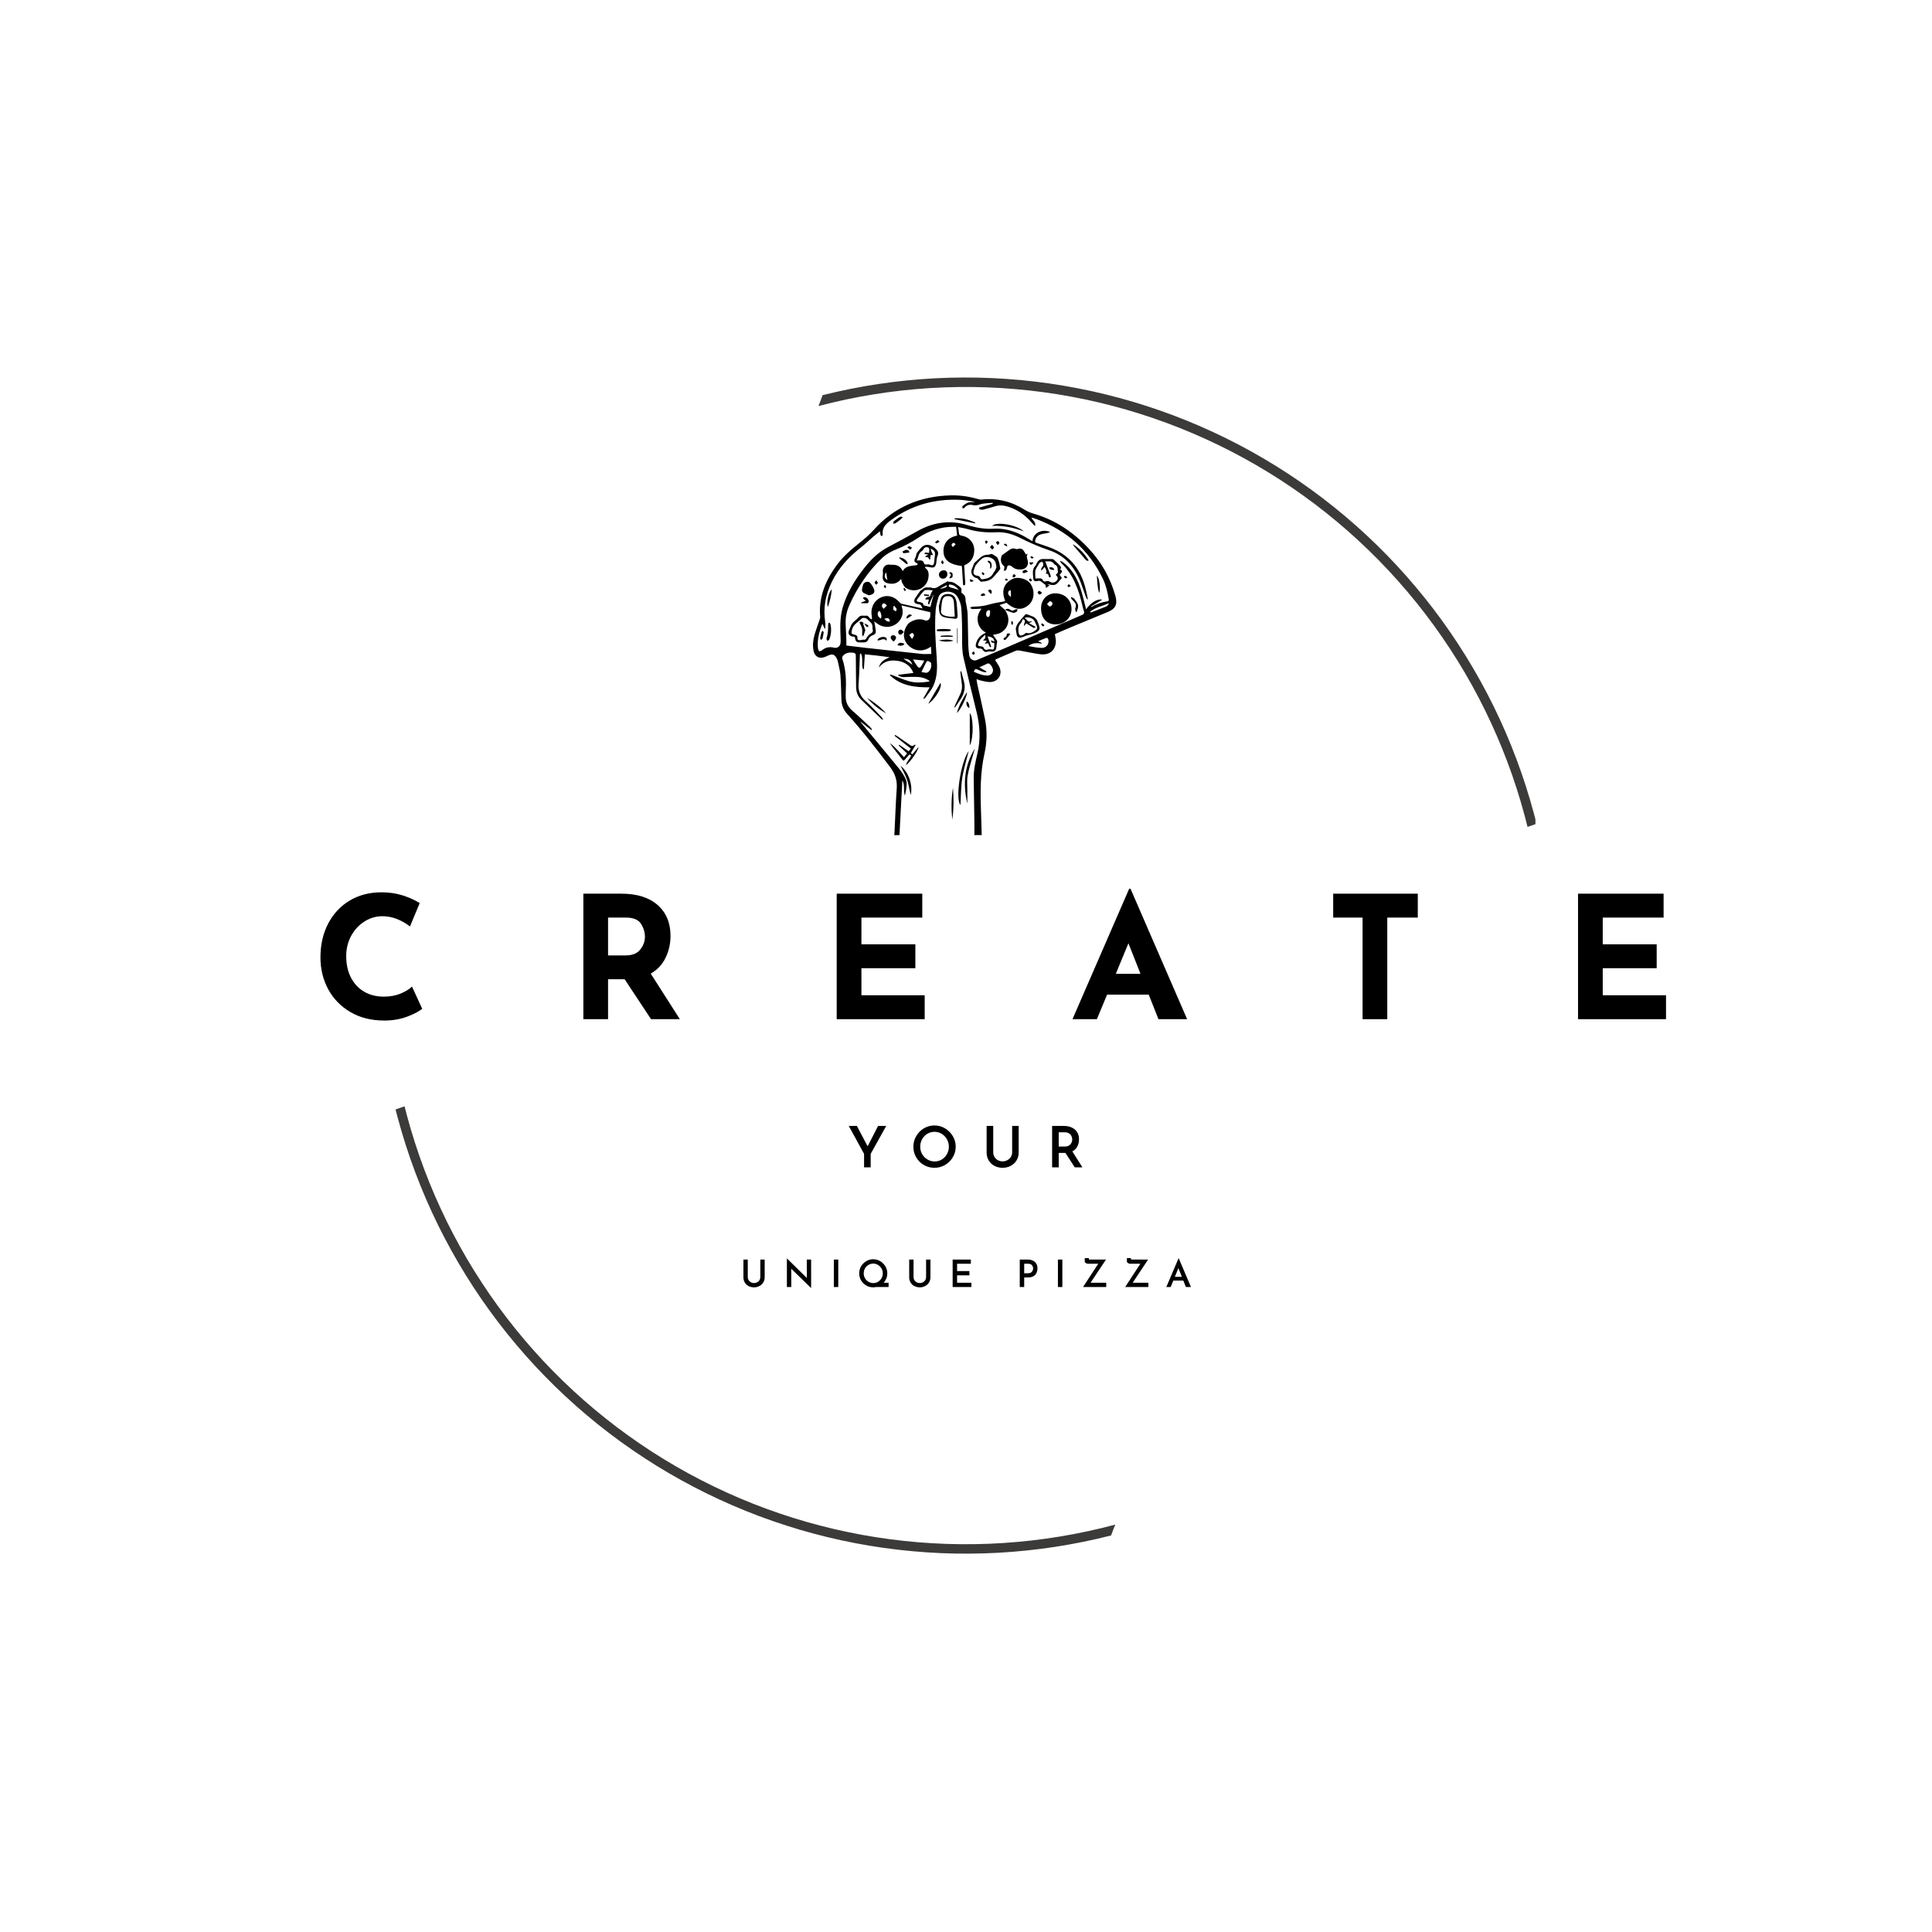 <svg xmlns="http://www.w3.org/2000/svg" xmlns:xlink="http://www.w3.org/1999/xlink" width="500" zoomAndPan="magnify" viewBox="0 0 375 375" height="500" preserveAspectRatio="xMidYMid meet" version="1.0"><defs><g/><clipPath id="3f3ef99f87"><path d="M 76.777 73 L 298.027 73 L 298.027 302 L 76.777 302 Z M 76.777 73 " clip-rule="nonzero"/></clipPath><clipPath id="3dfbcea2dc"><path d="M 157.707 96.098 L 216.957 96.098 L 216.957 162.098 L 157.707 162.098 Z M 157.707 96.098 " clip-rule="nonzero"/></clipPath></defs><g clip-path="url(#3f3ef99f87)"><path fill="#3d3b3a" d="M 159.66 76.703 C 161.453 76.254 163.258 75.848 165.07 75.484 C 166.883 75.121 168.703 74.805 170.535 74.531 C 172.363 74.258 174.199 74.027 176.039 73.844 C 177.879 73.656 179.723 73.52 181.566 73.422 C 183.414 73.328 185.262 73.277 187.113 73.273 C 188.961 73.266 190.809 73.305 192.656 73.391 C 194.504 73.477 196.348 73.605 198.191 73.777 C 200.031 73.953 201.867 74.172 203.699 74.434 C 205.527 74.699 207.352 75.008 209.168 75.359 C 210.98 75.711 212.789 76.105 214.586 76.547 C 216.379 76.984 218.164 77.469 219.938 77.996 C 221.711 78.52 223.469 79.09 225.215 79.703 C 226.961 80.312 228.688 80.969 230.402 81.664 C 232.117 82.359 233.812 83.098 235.488 83.875 C 237.168 84.652 238.824 85.473 240.461 86.328 C 242.102 87.188 243.715 88.086 245.309 89.023 C 246.906 89.961 248.477 90.938 250.023 91.949 C 251.57 92.965 253.09 94.016 254.586 95.102 C 256.082 96.191 257.551 97.312 258.992 98.473 C 260.434 99.629 261.844 100.824 263.227 102.051 C 264.609 103.277 265.965 104.539 267.285 105.832 C 268.605 107.125 269.898 108.449 271.152 109.805 C 272.41 111.164 273.637 112.547 274.824 113.965 C 276.016 115.379 277.172 116.82 278.293 118.293 C 279.41 119.766 280.496 121.262 281.543 122.789 C 282.59 124.312 283.598 125.859 284.57 127.434 C 285.543 129.008 286.477 130.602 287.371 132.223 C 288.266 133.84 289.121 135.48 289.938 137.141 C 290.75 138.801 291.523 140.477 292.258 142.176 C 292.992 143.875 293.684 145.59 294.332 147.32 C 294.984 149.051 295.59 150.797 296.156 152.559 C 296.723 154.32 297.242 156.094 297.723 157.879 C 297.898 158.539 298.074 159.211 298.242 159.895 L 296.496 160.504 C 296.316 159.785 296.137 159.07 295.941 158.352 C 295.469 156.582 294.949 154.824 294.391 153.078 C 293.832 151.336 293.227 149.605 292.582 147.887 C 291.938 146.172 291.25 144.473 290.523 142.793 C 289.793 141.109 289.023 139.445 288.215 137.801 C 287.406 136.156 286.555 134.535 285.668 132.93 C 284.777 131.328 283.852 129.75 282.883 128.191 C 281.918 126.633 280.914 125.102 279.871 123.594 C 278.828 122.086 277.75 120.602 276.637 119.148 C 275.523 117.691 274.375 116.266 273.191 114.867 C 272.008 113.465 270.789 112.098 269.539 110.758 C 268.285 109.418 267.004 108.109 265.688 106.832 C 264.371 105.555 263.027 104.312 261.652 103.102 C 260.273 101.891 258.871 100.715 257.438 99.574 C 256.004 98.43 254.543 97.324 253.055 96.254 C 251.566 95.184 250.055 94.148 248.516 93.152 C 246.977 92.156 245.414 91.199 243.828 90.277 C 242.242 89.359 240.637 88.48 239.008 87.637 C 237.379 86.797 235.73 85.996 234.062 85.234 C 232.398 84.473 230.711 83.754 229.008 83.078 C 227.305 82.398 225.586 81.762 223.852 81.168 C 222.117 80.574 220.371 80.023 218.609 79.516 C 216.848 79.008 215.078 78.543 213.293 78.121 C 211.508 77.699 209.715 77.32 207.914 76.988 C 206.113 76.652 204.301 76.363 202.484 76.121 C 200.668 75.875 198.848 75.676 197.023 75.52 C 195.195 75.363 193.367 75.25 191.535 75.184 C 189.703 75.117 187.871 75.098 186.039 75.121 C 184.207 75.145 182.375 75.211 180.547 75.324 C 178.715 75.438 176.891 75.594 175.07 75.797 C 173.246 76 171.43 76.246 169.621 76.539 C 167.812 76.828 166.012 77.164 164.219 77.543 C 162.426 77.922 160.641 78.348 158.867 78.812 C 159.145 78.117 159.414 77.418 159.66 76.707 Z M 78.523 214.73 C 78.672 215.32 78.82 215.902 78.977 216.488 C 79.453 218.266 79.973 220.027 80.535 221.777 C 81.098 223.527 81.703 225.262 82.348 226.98 C 82.996 228.699 83.684 230.402 84.414 232.09 C 85.148 233.773 85.918 235.441 86.73 237.09 C 87.543 238.738 88.395 240.363 89.289 241.973 C 90.18 243.578 91.113 245.16 92.082 246.723 C 93.055 248.281 94.062 249.816 95.105 251.328 C 96.152 252.84 97.234 254.324 98.352 255.781 C 99.473 257.238 100.625 258.668 101.812 260.07 C 103.004 261.473 104.223 262.844 105.48 264.184 C 106.734 265.527 108.023 266.836 109.344 268.113 C 110.664 269.391 112.016 270.637 113.398 271.848 C 114.777 273.059 116.188 274.238 117.629 275.379 C 119.066 276.523 120.531 277.629 122.027 278.699 C 123.52 279.77 125.039 280.805 126.582 281.801 C 128.125 282.797 129.695 283.754 131.285 284.672 C 132.875 285.594 134.488 286.473 136.125 287.312 C 137.758 288.152 139.41 288.949 141.086 289.711 C 142.758 290.469 144.449 291.188 146.16 291.863 C 147.867 292.539 149.59 293.172 151.332 293.762 C 153.07 294.352 154.824 294.902 156.59 295.406 C 158.359 295.91 160.137 296.375 161.926 296.793 C 163.715 297.207 165.512 297.582 167.32 297.914 C 169.129 298.242 170.945 298.527 172.766 298.766 C 174.586 299.008 176.414 299.203 178.246 299.355 C 180.078 299.504 181.91 299.609 183.746 299.672 C 185.582 299.734 187.422 299.75 189.258 299.719 C 191.094 299.691 192.93 299.617 194.766 299.496 C 196.598 299.375 198.426 299.211 200.254 299.004 C 202.078 298.793 203.898 298.539 205.711 298.242 C 207.523 297.941 209.328 297.602 211.125 297.215 C 212.922 296.828 214.707 296.395 216.48 295.922 C 216.195 296.617 215.918 297.32 215.66 298.031 C 213.863 298.488 212.059 298.902 210.242 299.273 C 208.426 299.641 206.602 299.965 204.77 300.246 C 202.938 300.527 201.102 300.766 199.258 300.953 C 197.414 301.145 195.566 301.293 193.715 301.395 C 191.863 301.496 190.012 301.551 188.156 301.562 C 186.305 301.574 184.453 301.539 182.598 301.461 C 180.746 301.379 178.898 301.258 177.055 301.086 C 175.207 300.918 173.367 300.703 171.531 300.445 C 169.695 300.188 167.867 299.883 166.047 299.535 C 164.227 299.188 162.414 298.793 160.613 298.359 C 158.812 297.922 157.023 297.441 155.246 296.918 C 153.465 296.395 151.703 295.828 149.953 295.219 C 148.199 294.609 146.465 293.961 144.746 293.266 C 143.027 292.57 141.328 291.836 139.645 291.059 C 137.961 290.285 136.297 289.469 134.656 288.609 C 133.012 287.75 131.391 286.855 129.789 285.918 C 128.191 284.98 126.613 284.008 125.062 282.992 C 123.512 281.98 121.984 280.93 120.484 279.844 C 118.984 278.754 117.508 277.633 116.062 276.473 C 114.617 275.312 113.199 274.117 111.812 272.891 C 110.422 271.66 109.066 270.398 107.738 269.105 C 106.414 267.812 105.117 266.484 103.855 265.129 C 102.594 263.77 101.367 262.383 100.172 260.965 C 98.977 259.547 97.816 258.102 96.695 256.629 C 95.57 255.156 94.48 253.656 93.43 252.129 C 92.379 250.602 91.367 249.051 90.391 247.473 C 89.414 245.898 88.48 244.297 87.582 242.676 C 86.684 241.055 85.828 239.414 85.008 237.75 C 84.191 236.086 83.414 234.402 82.68 232.703 C 81.941 231 81.25 229.281 80.598 227.547 C 79.945 225.812 79.336 224.062 78.77 222.297 C 78.203 220.531 77.68 218.754 77.199 216.965 C 77.055 216.426 76.918 215.883 76.777 215.344 Z M 78.523 214.73 " fill-opacity="1" fill-rule="evenodd"/></g><g clip-path="url(#3dfbcea2dc)"><path fill="#000000" d="M 216.484 115.613 C 215.512 112.199 213.836 109.191 211.434 106.598 C 208.438 103.355 204.918 100.949 200.656 99.715 C 200.055 99.543 199.445 99.289 198.914 98.957 C 196.312 97.324 193.512 96.621 190.461 96.973 C 190.301 96.988 190.129 96.957 189.969 96.91 C 188.176 96.375 186.348 96.102 184.477 96.152 C 178.617 96.316 173.602 98.383 169.613 102.828 C 168.82 103.707 167.922 104.508 166.992 105.246 C 165.332 106.562 163.723 107.918 162.453 109.633 C 160.227 112.637 158.867 115.926 159.195 119.77 C 159.215 119.98 159.113 120.211 159.039 120.43 C 158.715 121.402 158.344 122.359 158.07 123.344 C 157.801 124.324 157.707 125.344 157.922 126.359 C 158.148 127.434 158.996 127.906 160.016 127.547 C 160.289 127.453 160.551 127.324 160.816 127.207 C 161.562 126.887 161.984 127.023 162.371 127.73 C 162.473 127.918 162.562 128.121 162.609 128.324 C 162.797 129.227 163.051 130.121 163.125 131.031 C 163.25 132.621 163.262 134.219 163.316 135.816 C 163.352 136.855 163.707 137.762 164.402 138.531 C 167.395 141.855 170.141 145.387 172.824 148.961 C 173.742 150.18 174.164 151.484 174.055 153.027 C 173.859 155.848 173.766 158.676 173.625 161.504 C 173.613 161.695 173.598 161.887 173.578 162.098 C 173.934 162.098 174.234 162.098 174.586 162.098 C 174.773 158.543 174.957 155.004 175.145 151.465 C 175.703 152.406 175.277 153.492 175.648 154.457 C 175.809 153.699 175.953 152.945 175.984 152.188 C 176.004 151.797 175.879 151.355 175.699 151.008 C 175.379 150.398 175.012 149.805 174.578 149.273 C 172.133 146.289 169.66 143.32 167.203 140.352 C 167.148 140.281 167.102 140.203 166.984 140.027 C 167.77 140.641 168.449 141.176 169.133 141.715 C 169.172 141.668 169.211 141.621 169.246 141.574 C 169.133 141.422 169.035 141.254 168.898 141.125 C 167.777 140.086 166.684 139.012 165.52 138.023 C 164.555 137.207 164.078 136.23 164.156 134.969 C 164.164 134.785 164.148 134.602 164.156 134.418 C 164.266 132.211 164.223 130.02 163.504 127.902 C 163.398 127.594 163.512 127.363 163.766 127.141 C 164.312 126.664 164.922 126.605 165.602 126.699 C 165.957 126.75 166.113 126.852 166.113 127.266 C 166.113 129.266 166.164 131.262 166.168 133.262 C 166.172 134.266 166.457 135.133 167.188 135.836 C 168.492 137.082 169.797 138.328 171.102 139.574 C 171.176 139.645 171.289 139.676 171.383 139.723 C 171.348 139.496 171.258 139.344 171.137 139.219 C 170.121 138.176 169.156 137.082 168.066 136.125 C 167.012 135.195 166.535 134.148 166.648 132.73 C 166.797 130.879 166.82 129.012 166.898 127.156 C 166.902 127.062 166.941 126.969 166.965 126.879 C 167.02 126.875 167.074 126.871 167.129 126.863 C 167.578 127.805 167.164 128.914 167.504 129.875 C 167.562 129.875 167.625 129.875 167.684 129.875 C 167.742 128.93 167.805 127.984 167.867 127 C 168.684 127.082 169.453 127.156 170.223 127.25 C 171 127.34 171.77 127.445 172.684 127.562 C 171.66 128.004 170.828 128.473 170.586 129.582 C 171.527 128.328 172.785 128.051 174.223 128.27 C 175.672 128.488 176.727 129.211 177.289 130.621 C 176.27 130.742 175.285 130.863 174.262 130.988 C 174.602 131.34 175 131.43 175.461 131.418 C 176.398 131.395 177.344 131.34 178.277 131.406 C 179.039 131.457 179.777 131.719 180.484 132.188 C 180.328 132.246 180.234 132.297 180.133 132.316 C 178.934 132.496 177.715 132.57 176.543 132.254 C 175.434 131.957 174.375 131.473 173.297 131.078 C 173.129 131.012 172.953 130.973 172.781 130.922 C 172.766 130.969 172.75 131.02 172.738 131.07 C 174.887 133.129 177.594 133.43 180.449 133.41 C 180.016 134.172 179.621 134.863 179.223 135.559 C 179.258 135.582 179.289 135.609 179.324 135.637 C 179.414 135.57 179.535 135.527 179.598 135.438 C 180.125 134.691 180.758 133.988 181.137 133.172 C 181.965 131.395 181.938 129.461 181.805 127.559 C 181.594 124.535 181.383 121.512 181.609 118.48 C 181.672 117.621 181.91 116.77 182.152 115.938 C 182.32 115.355 182.809 115.031 183.398 114.898 C 184.387 114.676 185.441 115.051 185.918 115.957 C 186.258 116.605 186.547 117.352 186.594 118.074 C 186.727 120.035 186.758 122.004 186.746 123.969 C 186.738 125.25 186.746 126.52 187.043 127.77 C 187.859 131.199 188.656 134.637 189.52 138.059 C 190.207 140.773 190.363 143.48 189.723 146.219 C 189.352 147.805 188.977 149.387 188.996 151.031 C 189.035 153.918 189.086 156.812 189.129 159.699 C 189.137 160.492 189.129 161.285 189.129 162.094 C 189.66 162.094 190.066 162.094 190.551 162.094 C 190.504 160.461 190.465 158.879 190.406 157.301 C 190.273 153.609 190.27 149.926 191.082 146.289 C 191.578 144.059 191.633 141.801 191.18 139.559 C 190.715 137.273 190.18 135.004 189.68 132.73 C 189.617 132.457 189.594 132.176 189.543 131.812 C 189.855 131.926 190.062 132.023 190.281 132.07 C 190.902 132.195 191.531 132.395 192.156 132.383 C 193.789 132.359 194.656 130.883 193.949 129.395 C 193.805 129.094 193.598 128.82 193.422 128.539 C 193.332 128.398 193.246 128.262 193.145 128.105 C 193.25 128.031 193.316 127.965 193.395 127.934 C 194.652 127.383 195.902 126.832 197.172 126.309 C 197.391 126.215 197.68 126.234 197.922 126.273 C 199.238 126.5 200.543 126.805 201.871 126.984 C 203.645 127.227 204.84 126.281 204.941 124.602 C 204.969 124.125 204.828 123.641 204.754 123.082 C 205.723 122.66 206.734 122.211 207.758 121.789 C 210.16 120.785 212.566 119.797 214.969 118.805 C 216.562 118.16 216.957 117.277 216.484 115.613 Z M 175.367 127.859 C 176.383 127.879 176.805 128.16 177.082 129.008 C 176.5 128.621 175.902 128.215 175.367 127.859 Z M 178.012 129.266 C 177.738 128.887 177.5 128.473 177.195 127.996 C 177.934 128.066 178.613 128.133 179.414 128.211 C 179.184 128.625 179.027 128.957 178.832 129.258 C 178.551 129.707 178.332 129.711 178.012 129.266 Z M 180.281 130.348 C 179.891 130.773 179.418 130.512 178.855 130.43 C 179.215 129.684 179.516 129.039 179.848 128.41 C 179.887 128.336 180.098 128.277 180.176 128.316 C 180.387 128.422 180.711 128.562 180.738 128.734 C 180.836 129.316 180.699 129.902 180.281 130.348 Z M 180.582 117.809 C 180.203 117.715 179.785 117.621 179.27 117.5 C 179.254 116.984 178.766 116.895 178.273 116.82 C 177.941 116.77 177.836 116.586 178.039 116.316 C 178.461 115.746 178.887 115.164 179.375 114.645 C 179.516 114.496 179.859 114.512 180.109 114.504 C 180.375 114.496 180.641 114.543 181.047 114.582 C 180.902 114.859 180.695 115.113 180.637 115.402 C 180.547 115.812 180.332 115.898 179.965 115.914 C 179.836 115.918 179.719 116.133 179.594 116.25 C 179.621 116.285 179.645 116.324 179.672 116.359 C 179.875 116.359 180.082 116.359 180.289 116.359 C 180.227 116.676 180.168 116.957 180.113 117.242 C 180.188 117.266 180.262 117.289 180.332 117.312 C 180.617 116.676 180.898 116.039 181.18 115.402 C 181.191 115.406 181.199 115.41 181.207 115.414 C 181 116.203 180.797 116.992 180.582 117.809 Z M 183.508 114.039 C 183.16 114.172 182.797 114.262 182.398 114.297 C 182.828 114.062 183.262 113.828 183.695 113.598 C 183.742 113.637 183.793 113.684 183.84 113.727 C 183.73 113.832 183.641 113.984 183.508 114.039 Z M 184.543 114.035 C 184.203 113.953 184.082 113.816 184.199 113.469 C 185.078 113.418 185.613 113.949 186.094 114.508 C 185.586 114.352 185.074 114.16 184.543 114.035 Z M 192.742 130.16 C 192.695 130.699 192.266 131.105 191.699 131.117 C 190.727 131.148 189.875 130.75 189.008 130.387 C 189.219 129.836 189.328 129.793 189.797 129.984 C 190.324 130.203 190.82 130.52 191.418 130.465 C 191.438 130.422 191.465 130.379 191.484 130.336 C 191.039 130.082 190.598 129.828 190.086 129.531 C 190.656 129.266 191.191 129.016 191.723 128.773 C 191.773 128.75 191.844 128.766 191.898 128.777 C 192.293 128.887 192.785 129.699 192.742 130.16 Z M 202.203 125.754 C 201.332 125.738 200.465 125.562 199.598 125.398 C 200.379 124.758 201.273 124.758 202.211 124.941 C 202.191 124.887 202.176 124.828 202.152 124.77 C 201.965 124.684 201.773 124.594 201.488 124.465 C 202.094 124.215 202.613 123.988 203.148 123.801 C 203.219 123.777 203.41 123.914 203.445 124.016 C 203.742 124.887 203.152 125.773 202.203 125.754 Z M 210.812 118.277 C 210.637 117.57 210.473 116.93 210.312 116.289 C 209.867 114.531 209.355 112.797 208.336 111.266 C 207.77 110.418 207.102 109.664 206.262 109.082 C 206.113 108.984 205.957 108.898 205.723 108.875 C 205.809 109.004 205.871 109.16 205.98 109.266 C 208.375 111.562 209.402 114.539 210.121 117.676 C 210.191 117.977 210.27 118.273 210.367 118.562 C 210.5 118.949 210.414 119.211 210.02 119.363 C 209.734 119.469 209.461 119.609 209.18 119.73 C 204.383 121.797 199.586 123.867 194.785 125.926 C 193.039 126.676 191.277 127.402 189.523 128.137 C 188.961 128.375 188.246 127.934 188.137 127.215 C 188.027 126.516 187.957 125.812 187.934 125.109 C 187.883 123.141 187.891 121.172 187.82 119.207 C 187.793 118.492 187.621 117.785 187.508 117.07 C 187.484 116.918 187.414 116.77 187.418 116.621 C 187.453 115.977 187.285 115.453 186.684 115.121 C 186.605 115.078 186.578 114.855 186.605 114.734 C 186.691 114.375 186.598 114.105 186.301 113.895 C 185.672 113.445 185.102 112.879 184.238 112.926 C 184.117 112.934 183.988 112.832 183.957 112.816 C 183.414 113.125 182.957 113.363 182.523 113.629 C 181.977 113.965 181.469 114.363 180.754 114.055 C 180.562 113.973 180.301 114.059 180.074 114.027 C 179.684 113.973 179.371 114.086 179.082 114.363 C 178.941 114.504 178.73 114.566 178.617 114.68 C 178.316 115.105 178.023 115.539 177.723 115.969 C 177.207 116.691 177.43 117.223 178.328 117.281 C 178.836 117.316 178.848 117.711 179.062 118.109 C 177.648 117.793 176.301 117.5 174.965 117.184 C 174.82 117.148 174.691 117.004 174.586 116.883 C 173.535 115.695 172.141 115.371 170.852 116.031 C 169.566 116.684 168.922 118.09 169.211 119.602 C 169.246 119.781 169.273 119.961 169.227 120.25 C 169.051 120.129 168.809 120.047 168.719 119.879 C 168.531 119.539 168.297 119.449 167.941 119.508 C 167.766 119.535 167.574 119.496 167.391 119.492 C 167.031 119.488 166.777 119.652 166.535 119.934 C 166.254 120.266 165.879 120.512 165.57 120.828 C 165.406 120.992 165.289 121.203 165.184 121.414 C 165.055 121.672 164.984 121.957 164.852 122.211 C 164.492 122.922 164.785 123.48 165.59 123.574 C 165.695 123.59 165.801 123.602 165.922 123.621 C 165.941 123.734 165.953 123.832 165.973 123.938 C 166.059 124.457 166.273 124.664 166.793 124.684 C 167.195 124.695 167.609 124.723 168.004 124.648 C 168.195 124.613 168.426 124.395 168.504 124.199 C 168.684 123.762 168.906 123.465 169.379 123.301 C 169.934 123.109 170.051 122.836 169.969 122.262 C 169.895 121.719 169.797 121.184 169.695 120.605 C 169.859 120.73 170.039 120.863 170.219 121 C 171.992 122.363 174.523 121.562 175.129 119.426 C 175.215 119.125 175.223 118.789 175.195 118.473 C 175.168 118.16 175.055 117.852 174.969 117.504 C 176.848 117.949 178.703 118.391 180.57 118.832 C 180.57 119.094 180.582 119.324 180.566 119.551 C 180.527 120.262 179.988 120.641 179.352 120.355 C 178.312 119.895 176.648 120.516 176.125 121.266 C 175.25 122.523 175.211 123.922 176.055 124.977 C 177.152 126.348 178.98 126.637 180.43 125.676 C 180.492 125.633 180.555 125.594 180.699 125.5 C 180.723 126 180.746 126.434 180.773 126.93 C 180.125 126.93 179.516 126.984 178.922 126.926 C 175.395 126.559 171.867 126.168 168.34 125.781 C 167.012 125.633 165.68 125.461 164.277 125.297 C 164.277 124.91 164.289 124.547 164.273 124.184 C 164.234 123.199 164.191 122.219 164.141 121.234 C 164.074 119.902 164.328 118.645 164.875 117.43 C 166.441 113.973 168.516 110.875 171.273 108.262 C 172.09 107.492 173.059 106.988 174.086 106.578 C 175.531 106.004 176.891 105.266 178.199 104.406 C 180.277 103.035 182.559 102.242 185.074 102.25 C 185.223 102.25 185.375 102.25 185.578 102.25 C 185.645 102.816 185.711 103.359 185.781 103.941 C 184.848 104.168 183.992 104.531 183.496 105.438 C 183.16 106.039 183.062 106.684 183.152 107.352 C 183.34 108.809 184.461 109.605 186.695 109.863 C 186.777 111.09 186.855 112.324 186.938 113.559 C 187.312 113.684 187.371 113.473 187.352 113.184 C 187.289 112.094 187.223 111.008 187.16 109.918 C 187.156 109.859 187.16 109.797 187.16 109.723 C 188.422 109.234 189.035 108.25 189.102 106.938 C 189.172 105.441 188.164 104.227 186.695 103.988 C 186.316 103.93 186.137 103.809 186.121 103.406 C 186.113 103.074 186.031 102.742 185.965 102.309 C 186.562 102.43 187.117 102.496 187.648 102.648 C 189.523 103.203 191.422 103.422 193.379 103.309 C 195.023 103.215 196.574 103.68 198.039 104.422 C 199.863 105.344 201.727 106.152 203.664 106.809 C 206.898 107.902 208.805 110.34 209.926 113.484 C 210.199 114.25 210.465 115.02 210.738 115.785 C 210.816 116.008 210.93 116.223 211.117 116.426 C 211.117 116.297 211.137 116.168 211.113 116.051 C 210.738 114.176 210.285 112.328 209.27 110.684 C 207.867 108.402 205.836 106.945 203.34 106.105 C 202.633 105.867 201.934 105.609 201.223 105.387 C 200.883 105.281 200.867 105.109 200.957 104.801 C 201.266 103.777 202.113 103.652 202.973 103.523 C 203.266 103.48 203.559 103.41 203.836 103.293 C 202.715 102.672 200.57 103.113 200.395 105.051 C 200.117 104.887 199.859 104.742 199.609 104.586 C 197.973 103.566 196.234 102.832 194.297 102.648 C 193.875 102.609 193.441 102.582 193.02 102.613 C 191.219 102.746 189.477 102.441 187.762 101.918 C 184.352 100.875 181.121 101.363 178.035 103.105 C 176.137 104.184 174.223 105.219 172.293 106.234 C 170.438 107.211 169.008 108.652 167.73 110.277 C 165.891 112.617 164.355 115.125 163.535 118.031 C 162.988 119.965 163.098 121.926 163.16 123.895 C 163.168 124.23 163.191 124.574 163.133 124.902 C 163.023 125.52 162.473 125.859 161.883 125.715 C 161.047 125.504 160.289 125.625 159.602 126.18 C 159.438 126.312 159.203 126.359 159 126.438 C 158.914 126.219 158.777 126.004 158.758 125.777 C 158.594 124.145 159.012 122.613 159.617 121.078 C 159.773 121.41 159.918 121.711 160.066 122.008 C 160.109 121.996 160.148 121.984 160.188 121.977 C 160.188 121.578 160.242 121.172 160.18 120.781 C 159.734 118.012 160.246 115.402 161.465 112.918 C 162.77 110.262 164.699 108.137 167.012 106.336 C 167.852 105.68 168.617 104.93 169.426 104.234 C 169.852 103.867 170.301 103.523 170.793 103.125 C 170.84 103.43 170.848 103.645 170.91 103.844 C 170.938 103.938 171.066 104.004 171.145 104.082 C 171.211 103.992 171.277 103.902 171.344 103.816 C 171.352 103.805 171.348 103.781 171.348 103.77 C 171.145 102.402 172.004 101.641 172.957 100.949 C 176.953 98.016 181.453 96.797 186.355 97.016 C 187.145 97.051 187.93 97.199 188.715 97.301 C 188.871 97.324 189.023 97.383 189.238 97.441 C 188.746 97.473 188.301 97.414 187.918 97.543 C 187.52 97.676 187.168 97.973 186.828 98.238 C 186.758 98.293 186.824 98.523 186.828 98.676 C 186.957 98.641 187.141 98.645 187.203 98.559 C 187.617 97.996 188.203 97.906 188.801 98.031 C 189.285 98.133 189.668 98.086 190.16 97.922 C 190.938 97.652 191.82 97.688 192.66 97.594 C 192.672 97.656 192.676 97.715 192.688 97.777 C 191.984 97.973 191.285 98.156 190.59 98.383 C 190.375 98.449 189.973 98.387 190.062 98.766 C 190.094 98.875 190.543 98.98 190.766 98.93 C 191.566 98.746 192.352 98.504 193.137 98.27 C 193.984 98.008 194.812 98.082 195.652 98.344 C 197.465 98.902 198.957 99.953 200.195 101.375 C 200.414 101.629 200.625 101.883 200.914 102.082 C 201.105 101.34 200.426 101.039 200.195 100.445 C 200.555 100.562 200.883 100.648 201.191 100.766 C 206.984 102.938 211.363 106.703 214.07 112.355 C 214.672 113.609 214.984 114.957 215.203 116.324 C 215.238 116.543 215.188 116.676 214.945 116.711 C 213.84 116.875 212.801 117.23 211.836 117.816 C 211.816 117.781 211.797 117.746 211.777 117.711 C 212.465 117.297 213.152 116.883 213.926 116.414 C 213.074 116.121 211.629 117.031 210.812 118.277 Z M 173.918 118.648 C 173.746 118.559 173.496 118.508 173.43 118.367 C 173.344 118.188 173.406 117.934 173.406 117.711 C 173.465 117.676 173.523 117.637 173.578 117.598 C 173.734 117.789 173.926 117.965 174.02 118.18 C 174.074 118.297 173.961 118.488 173.918 118.648 Z M 172.344 119.98 C 172.5 120.023 172.633 120.215 172.727 120.375 C 172.758 120.43 172.645 120.664 172.594 120.664 C 172.434 120.664 172.254 120.625 172.109 120.547 C 171.973 120.473 171.871 120.332 171.629 120.105 C 171.957 120.043 172.168 119.938 172.344 119.98 Z M 171.496 118.18 C 171.336 117.922 171.176 117.785 171.172 117.645 C 171.172 117.352 171.312 117.066 171.652 117.129 C 171.84 117.164 171.996 117.391 172.164 117.531 C 171.973 117.715 171.785 117.902 171.496 118.18 Z M 170.969 120.059 C 170.492 119.785 170.305 119.422 170.375 118.961 C 170.395 118.816 170.559 118.695 170.66 118.566 C 170.754 118.668 170.895 118.762 170.922 118.879 C 171.004 119.246 171.199 119.621 170.969 120.059 Z M 165.863 123.188 C 165.18 123.043 165.215 122.902 165.367 122.238 C 165.617 121.164 166.562 120.777 167.199 120.094 C 167.453 119.828 168.031 119.906 168.336 120.18 C 168.543 120.359 168.73 120.566 168.934 120.75 C 169.219 121.012 169.379 121.32 169.348 121.723 C 169.332 121.891 169.352 122.062 169.391 122.227 C 169.484 122.602 169.352 122.781 169.004 122.973 C 168.668 123.156 168.395 123.504 168.184 123.836 C 168.039 124.074 167.941 124.246 167.621 124.152 C 167.398 124.188 167.156 124.234 166.918 124.258 C 166.609 124.289 166.402 124.18 166.43 123.828 C 166.457 123.414 166.223 123.266 165.863 123.188 Z M 177.41 123.285 C 177.359 123.547 177.164 123.781 177.031 124.027 C 176.875 123.812 176.723 123.598 176.492 123.277 C 176.734 123.078 176.898 122.848 177.055 122.852 C 177.18 122.852 177.434 123.156 177.41 123.285 Z M 185.48 105.68 C 185.297 105.852 185.125 106.008 184.938 106.184 C 184.664 105.938 184.633 105.668 184.875 105.465 C 185.094 105.285 185.32 105.391 185.48 105.68 Z M 214.734 117.711 C 213.73 118.129 212.711 118.504 211.699 118.895 C 211.672 118.836 211.645 118.773 211.621 118.719 C 212.645 117.863 213.969 117.668 215.133 117.109 C 215.164 117.141 215.191 117.172 215.223 117.203 C 215.062 117.371 214.93 117.629 214.734 117.711 Z M 214.734 117.711 " fill-opacity="1" fill-rule="nonzero"/></g><path fill="#000000" d="M 176.793 146.172 C 177.113 145.625 177.414 145.109 177.719 144.594 C 177.68 144.57 177.645 144.551 177.605 144.527 C 177.035 144.895 177.035 144.891 176.445 144.48 C 175.695 143.953 174.941 143.434 174.188 142.918 C 174.047 142.82 173.895 142.742 173.746 142.652 C 173.711 142.707 173.676 142.762 173.637 142.816 C 174.68 143.641 175.727 144.465 176.797 145.312 C 176.668 145.461 176.512 145.641 176.359 145.812 C 175.73 145.379 175.137 144.969 174.543 144.555 C 174.508 144.602 174.469 144.645 174.434 144.691 C 174.977 145.203 175.516 145.715 176.07 146.238 C 175.863 146.48 175.668 146.711 175.457 146.965 C 174.559 146.016 173.785 145.008 172.754 144.258 C 172.945 144.621 173.18 144.934 173.422 145.246 C 173.973 145.945 174.543 146.625 175.07 147.34 C 175.328 147.691 175.391 147.73 175.691 147.391 C 175.977 147.074 176.25 146.75 176.539 146.414 C 176.668 146.52 176.773 146.598 176.875 146.676 C 176.535 147.301 176.027 147.805 175.844 148.48 C 176.574 148.105 178.262 145.645 178.301 144.973 C 177.867 145.488 177.477 145.953 177.078 146.422 C 176.957 146.328 176.859 146.234 176.793 146.172 Z M 176.793 146.172 " fill-opacity="1" fill-rule="nonzero"/><path fill="#000000" d="M 185.871 119.504 C 185.816 118.707 185.773 117.91 185.699 117.113 C 185.664 116.801 185.586 116.477 185.465 116.184 C 185.199 115.535 184.648 115.297 183.996 115.297 C 183.352 115.297 182.816 115.555 182.605 116.203 C 182.418 116.762 182.309 117.348 182.23 117.676 C 182.277 118.719 182.32 119.527 183.219 119.777 C 183.914 119.969 184.645 120.027 185.367 120.098 C 185.738 120.137 185.902 119.875 185.871 119.504 Z M 183.203 119.426 C 182.867 119.289 182.617 119.031 182.641 118.66 C 182.695 117.934 182.746 117.195 182.914 116.488 C 183.055 115.883 183.504 115.66 184.137 115.711 C 184.691 115.75 184.973 116.016 185.113 116.629 C 185.145 116.766 185.152 116.902 185.16 117.039 C 185.219 117.895 185.27 118.75 185.324 119.676 C 184.613 119.738 183.895 119.715 183.203 119.426 Z M 183.203 119.426 " fill-opacity="1" fill-rule="nonzero"/><path fill="#000000" d="M 186.426 156.246 C 186.531 154.496 186.512 152.738 186.77 151.023 C 187.035 149.293 187.574 147.605 188.023 145.77 C 186.445 147.969 185.391 155.117 186.426 156.246 Z M 186.426 156.246 " fill-opacity="1" fill-rule="nonzero"/><path fill="#000000" d="M 187.762 155.988 C 187.762 155.117 187.758 154.242 187.762 153.371 C 187.762 152.465 187.66 151.543 187.801 150.66 C 187.984 149.504 188.352 148.371 188.656 147.234 C 188.832 146.578 189.035 145.93 189.227 145.277 C 187.156 148.625 186.879 152.23 187.762 155.988 Z M 187.762 155.988 " fill-opacity="1" fill-rule="nonzero"/><path fill="#000000" d="M 187.074 132.168 C 186.891 131.547 186.742 130.918 186.582 130.293 C 186.523 130.309 186.461 130.32 186.402 130.332 C 186.492 131.102 186.562 131.871 186.676 132.633 C 186.781 133.352 186.723 134.035 186.398 134.695 C 186.055 135.395 185.734 136.105 185.406 136.816 C 185.34 136.961 185.289 137.113 185.234 137.262 C 185.273 137.281 185.316 137.309 185.355 137.328 C 185.684 136.84 186.012 136.348 186.352 135.863 C 187.133 134.738 187.473 133.531 187.074 132.168 Z M 187.074 132.168 " fill-opacity="1" fill-rule="nonzero"/><path fill="#000000" d="M 188.234 138.426 C 188.234 140.52 188.234 142.602 188.234 144.688 C 189.062 143.176 188.887 138.926 188.234 138.426 Z M 188.234 138.426 " fill-opacity="1" fill-rule="nonzero"/><path fill="#000000" d="M 174.797 148.641 C 175.223 149.531 175.727 150.395 176.047 151.32 C 176.367 152.254 176.512 153.25 176.762 154.328 C 177.227 152.398 176.379 149.883 174.797 148.641 Z M 174.797 148.641 " fill-opacity="1" fill-rule="nonzero"/><path fill="#000000" d="M 180.168 136.59 C 181.234 136.02 182.988 133.457 182.551 132.539 C 181.758 133.883 180.961 135.234 180.168 136.59 Z M 180.168 136.59 " fill-opacity="1" fill-rule="nonzero"/><path fill="#000000" d="M 184.832 159.102 C 185.148 157.031 185.113 154.965 184.973 152.895 C 184.637 154.961 184.625 157.031 184.832 159.102 Z M 184.832 159.102 " fill-opacity="1" fill-rule="nonzero"/><path fill="#000000" d="M 187.664 134.363 C 186.855 135.625 186.137 136.926 185.73 138.371 C 186.375 137.957 187.844 134.938 187.664 134.363 Z M 187.664 134.363 " fill-opacity="1" fill-rule="nonzero"/><path fill="#000000" d="M 172.012 138.488 C 170.945 137.27 169.688 136.297 168.312 135.469 C 169.352 136.711 170.617 137.68 172.012 138.488 Z M 172.012 138.488 " fill-opacity="1" fill-rule="nonzero"/><path fill="#000000" d="M 181.789 122.355 C 181.887 122.41 181.98 122.516 182.074 122.52 C 182.773 122.531 183.473 122.531 184.176 122.512 C 184.305 122.508 184.434 122.426 184.566 122.379 C 184.555 122.316 184.543 122.25 184.531 122.188 C 183.672 122.047 182.812 122.047 181.941 122.168 C 181.887 122.18 181.84 122.289 181.789 122.355 Z M 181.789 122.355 " fill-opacity="1" fill-rule="nonzero"/><path fill="#000000" d="M 182.195 124.305 C 183.156 124.59 184.121 124.617 185.086 124.355 C 184.129 124.039 183.164 124.109 182.195 124.305 Z M 182.195 124.305 " fill-opacity="1" fill-rule="nonzero"/><path fill="#000000" d="M 182.586 123.418 C 182.586 123.48 182.582 123.539 182.582 123.598 C 183.363 123.598 184.137 123.598 184.914 123.598 C 184.918 123.535 184.922 123.477 184.93 123.418 C 184.148 123.281 183.367 123.324 182.586 123.418 Z M 182.586 123.418 " fill-opacity="1" fill-rule="nonzero"/><path fill="#000000" d="M 188.141 137.422 C 188.207 136.805 187.965 136.242 187.621 136.176 C 187.492 136.703 187.719 137.273 188.141 137.422 Z M 188.141 137.422 " fill-opacity="1" fill-rule="nonzero"/><path fill="#000000" d="M 185.871 124.848 C 185.871 123.883 185.871 122.922 185.871 121.957 C 185.84 121.957 185.809 121.957 185.777 121.957 C 185.777 122.922 185.777 123.883 185.777 124.848 C 185.809 124.848 185.84 124.848 185.871 124.848 Z M 185.871 124.848 " fill-opacity="1" fill-rule="nonzero"/><path fill="#000000" d="M 195.074 118.379 C 195.074 118.379 195.074 118.383 195.074 118.383 C 194.715 118.07 194.355 117.758 194 117.445 C 194.453 117.297 194.898 117.145 195.352 116.996 C 196.922 118.406 198.395 118.547 199.691 117.398 C 200.773 116.445 200.914 114.629 200.02 113.316 C 199.336 112.32 197.52 111.848 196.48 112.395 C 194.789 113.281 194.34 114.652 195.098 116.664 C 195.043 116.688 194.992 116.715 194.938 116.727 C 193.969 116.918 192.98 117.035 192.039 117.324 C 190.953 117.656 189.867 117.738 188.758 117.758 C 188.594 117.762 188.438 117.902 188.277 117.98 C 188.438 118.066 188.59 118.219 188.75 118.219 C 189.32 118.223 189.891 118.176 190.508 118.145 C 189.914 118.938 189.602 119.762 189.805 120.746 C 190.012 121.742 190.613 122.395 191.371 122.789 C 191.07 122.969 190.73 123.125 190.445 123.352 C 189.984 123.715 189.672 124.172 189.484 124.773 C 189.25 125.527 189.445 125.887 190.254 125.875 C 190.402 125.875 190.602 125.961 190.684 126.074 C 191.008 126.527 191.238 126.621 191.766 126.48 C 191.918 126.438 192.094 126.406 192.25 126.441 C 192.988 126.598 193.402 126.258 193.41 125.492 C 193.414 125.262 193.484 125.023 193.512 124.789 C 193.531 124.648 193.582 124.469 193.523 124.367 C 193.289 123.984 193.016 123.629 192.727 123.223 C 192.949 123.184 193.113 123.148 193.273 123.121 C 195.266 122.824 196.316 120.734 195.383 118.945 C 195.277 118.754 195.176 118.566 195.074 118.379 C 195.078 118.379 195.078 118.379 195.074 118.379 C 195.078 118.379 195.074 118.379 195.074 118.379 Z M 195.762 114.77 C 195.832 114.656 196.012 114.613 196.141 114.539 C 196.172 114.672 196.211 114.805 196.219 114.938 C 196.23 115.227 196.223 115.516 196.223 115.844 C 195.758 115.621 195.547 115.148 195.762 114.77 Z M 191.711 118.496 C 191.984 118.348 192.191 118.473 192.188 118.684 C 192.141 119.051 192.145 119.332 192.059 119.582 C 192.027 119.676 191.75 119.797 191.668 119.75 C 191.281 119.539 191.324 118.711 191.711 118.496 Z M 193.023 124.547 C 192.781 124.449 192.57 124.359 192.352 124.27 C 192.418 124.734 192.418 124.734 192.992 124.789 C 192.992 124.996 193.012 125.203 192.988 125.414 C 192.926 126.109 192.914 126.113 192.227 126.027 C 192.121 126.016 192.008 126.004 191.914 126.035 C 191.473 126.176 191.109 126.242 190.891 125.66 C 190.836 125.512 190.449 125.449 190.207 125.418 C 189.809 125.375 189.766 125.227 189.91 124.875 C 190.207 124.152 190.191 124.145 191.23 123.199 C 191.23 123.48 191.285 123.684 191.219 123.84 C 191.152 124.004 190.969 124.121 190.789 124.301 C 191.125 124.328 191.344 124.348 191.559 124.367 C 191.434 124.539 191.309 124.703 191.125 124.953 C 191.363 124.91 191.539 124.883 191.785 124.84 C 191.902 125.074 192.031 125.355 192.164 125.633 C 192.246 125.602 192.324 125.566 192.402 125.535 C 192.164 124.867 191.926 124.195 191.688 123.527 C 192.523 123.602 192.938 123.891 193.023 124.547 Z M 193.023 124.547 " fill-opacity="1" fill-rule="nonzero"/><path fill="#000000" d="M 178.941 106.176 C 178.566 106.531 178.262 106.965 177.934 107.367 C 177.898 107.41 177.898 107.48 177.883 107.543 C 177.812 107.781 177.781 108.047 177.664 108.262 C 177.363 108.824 177.422 109.066 177.984 109.344 C 178.051 109.375 178.098 109.453 178.152 109.512 C 178.082 109.57 178.023 109.672 177.945 109.688 C 177.695 109.738 177.434 109.762 177.18 109.789 C 176.391 109.883 175.645 110.047 175.227 110.852 C 174.754 109.934 174.23 109.621 173.207 109.617 C 173.023 109.617 172.84 109.625 172.66 109.594 C 171.91 109.469 171.242 110.168 171.359 110.953 C 171.395 111.184 171.395 111.438 171.352 111.668 C 171.203 112.48 171.547 113.047 172.355 113.223 C 173.34 113.441 174.227 113.27 174.918 112.359 C 174.988 112.664 174.992 112.914 175.102 113.102 C 175.32 113.473 175.52 113.941 175.859 114.145 C 177.762 115.27 179.824 114.059 180.172 112.309 C 180.312 111.605 180.348 110.754 179.586 110.223 C 179.574 110.211 179.582 110.164 179.566 110.004 C 179.879 110.027 180.18 110.012 180.461 110.086 C 181.246 110.285 181.562 110.113 181.73 109.301 C 181.77 109.105 181.754 108.906 181.789 108.711 C 181.84 108.43 181.867 108.137 181.984 107.883 C 182.152 107.504 182.141 107.145 181.906 106.84 C 181.277 106.02 179.93 105.242 178.941 106.176 Z M 172.004 111.113 C 172.09 111.637 172.16 112.074 172.242 112.59 C 171.645 112.258 171.562 111.621 172.004 111.113 Z M 181.465 107.789 C 181.398 108.211 181.371 108.645 181.324 109.066 C 181.254 109.734 181.02 109.848 180.414 109.578 C 180.238 109.496 179.992 109.586 179.777 109.566 C 179.637 109.559 179.387 109.52 179.379 109.461 C 179.25 108.695 178.711 108.742 178.16 108.793 C 178.113 108.797 178.074 108.785 177.945 108.777 C 178.293 108.133 178.246 107.328 178.984 106.922 C 179.082 106.871 179.168 106.758 179.211 106.648 C 179.379 106.254 179.852 106.078 180.227 106.305 C 180.309 106.352 180.367 106.496 180.367 106.598 C 180.375 106.84 180.34 107.086 180.324 107.328 C 180.082 107.297 179.855 107.25 179.625 107.246 C 179.555 107.246 179.484 107.367 179.41 107.43 C 179.488 107.48 179.562 107.559 179.648 107.578 C 179.801 107.605 179.965 107.598 180.203 107.613 C 179.949 107.773 179.773 107.883 179.598 107.992 C 179.609 108.031 179.621 108.07 179.629 108.113 C 179.801 108.133 179.973 108.152 180.145 108.172 C 180.234 108.316 180.32 108.469 180.41 108.621 C 180.453 108.613 180.496 108.605 180.539 108.594 C 180.57 108.316 180.598 108.039 180.633 107.727 C 180.758 107.734 180.887 107.738 181.102 107.746 C 180.93 107.348 180.777 106.98 180.617 106.613 C 180.664 106.59 180.707 106.566 180.754 106.543 C 181.371 106.82 181.562 107.18 181.465 107.789 Z M 181.465 107.789 " fill-opacity="1" fill-rule="nonzero"/><path fill="#000000" d="M 202.07 118.055 C 202.074 120.125 203.285 121.207 204.898 121.191 C 206.605 121.18 207.945 119.992 207.98 118.266 C 208.016 116.477 206.699 115.184 204.844 115.164 C 203.273 115.148 202.066 116.391 202.07 118.055 Z M 203.73 117.707 C 203.57 117.664 203.453 117.465 203.219 117.246 C 203.469 117.004 203.625 116.77 203.836 116.691 C 203.938 116.656 204.234 116.895 204.281 117.059 C 204.363 117.34 203.98 117.773 203.73 117.707 Z M 203.73 117.707 " fill-opacity="1" fill-rule="nonzero"/><path fill="#000000" d="M 194.957 109.953 C 194.926 110.23 194.895 110.504 194.863 110.812 C 195.367 110.766 195.41 110.41 195.469 110.113 C 195.527 109.797 195.695 109.68 195.973 109.746 C 196.141 109.785 196.32 109.875 196.449 109.996 C 196.961 110.473 197.574 110.578 198.23 110.531 C 199.184 110.465 199.715 109.711 199.473 108.781 C 199.371 108.391 199.199 108.008 199.422 107.598 C 199.438 107.57 199.406 107.52 199.398 107.457 C 199.32 107.523 199.254 107.582 199.164 107.656 C 199.012 107.406 198.875 107.172 198.723 106.945 C 198.422 106.484 198.066 106.383 197.551 106.555 C 197.426 106.598 197.254 106.594 197.129 106.543 C 196.688 106.363 196.309 106.457 195.934 106.73 C 195.496 107.059 195.043 107.363 194.598 107.68 C 194.531 107.73 194.453 107.793 194.426 107.867 C 194.109 108.746 194.289 109.434 194.957 109.953 Z M 194.957 109.953 " fill-opacity="1" fill-rule="nonzero"/><path fill="#000000" d="M 204.539 108.629 C 204.449 108.547 204.289 108.512 204.164 108.512 C 203.605 108.5 203.047 108.523 202.492 108.504 C 201.898 108.488 201.52 108.781 201.254 109.281 C 201.156 109.457 201.113 109.676 200.98 109.809 C 200.273 110.488 200.52 111.355 200.543 112.148 C 200.566 112.785 200.867 112.914 201.477 112.754 C 201.637 112.711 201.859 112.734 201.996 112.82 C 202.301 113.016 202.566 113.266 202.852 113.496 C 202.867 113.469 202.879 113.441 202.895 113.41 C 202.938 113.617 202.977 113.824 203.043 114.121 C 203.281 113.941 203.426 113.832 203.707 113.629 C 203.527 113.516 203.422 113.449 203.262 113.352 C 203.426 113.387 203.516 113.402 203.602 113.426 C 204.609 113.715 205.039 113.566 205.637 112.734 C 205.766 112.555 205.93 112.398 206.117 112.191 C 205.977 112 205.82 111.785 205.668 111.578 C 206.273 110.867 206.273 110.867 205.762 110.523 C 206.121 110.18 205.859 109.91 205.629 109.672 C 205.281 109.305 204.914 108.961 204.539 108.629 Z M 204.98 111.66 C 205.289 111.949 205.461 112.262 205.145 112.656 C 204.832 113.051 204.293 113.207 203.891 112.965 C 203.559 112.766 203.262 112.73 202.902 112.871 C 202.781 112.918 202.484 112.793 202.445 112.684 C 202.297 112.258 201.992 112.238 201.641 112.258 C 201.43 112.27 201.223 112.281 200.984 112.293 C 200.93 111.484 200.777 110.711 201.32 110.02 C 201.488 109.809 201.566 109.52 201.742 109.316 C 201.867 109.176 202.117 109.012 202.258 109.051 C 202.496 109.113 202.57 109.684 202.43 109.883 C 202.316 110.043 202.191 110.199 202.098 110.371 C 202.066 110.43 202.113 110.535 202.145 110.766 C 202.391 110.477 202.562 110.273 202.754 110.047 C 202.98 110.465 203.309 110.812 202.969 111.352 C 203.414 111.305 203.531 111.539 203.566 111.891 C 203.574 111.973 203.746 112.043 203.844 112.117 C 203.883 112.004 203.984 111.867 203.953 111.785 C 203.613 110.852 203.254 109.93 202.887 108.965 C 203.441 109.004 204.09 108.77 204.555 109.406 C 204.605 109.48 204.676 109.559 204.754 109.594 C 205.43 109.887 205.254 110.539 205.336 111.062 C 205.355 111.203 205.086 111.387 204.934 111.574 C 204.941 111.578 204.949 111.633 204.98 111.66 Z M 204.98 111.66 " fill-opacity="1" fill-rule="nonzero"/><path fill="#000000" d="M 189.648 112.227 C 189.754 112.238 189.836 112.398 189.938 112.488 C 190.113 112.637 190.301 112.918 190.473 112.91 C 191.387 112.855 192.285 112.695 192.918 111.906 C 193.234 111.52 193.578 111.148 193.898 110.766 C 194.008 110.637 194.09 110.48 194.16 110.375 C 194.07 109.887 194.031 109.469 193.906 109.078 C 193.781 108.703 193.66 108.176 193.383 108.047 C 192.98 107.859 192.625 107.312 192.047 107.625 C 191.934 107.684 191.777 107.676 191.641 107.676 C 190.5 107.684 189.93 108.633 189.152 109.234 C 189.098 109.277 189.07 109.367 189.043 109.438 C 188.898 109.789 188.754 110.145 188.617 110.5 C 188.316 111.258 188.848 112.125 189.648 112.227 Z M 189.012 110.707 C 189.125 110.359 189.203 109.965 189.414 109.688 C 189.793 109.195 190.211 108.688 190.715 108.355 C 191.461 107.867 192.637 108.16 193.117 108.914 C 193.32 109.223 193.32 109.668 193.414 110.059 C 193.328 110.289 193.273 110.512 193.168 110.711 C 193.062 110.914 192.879 111.074 192.781 111.277 C 192.348 112.195 191.488 112.312 190.645 112.449 C 190.543 112.465 190.332 112.32 190.297 112.211 C 190.199 111.895 190.008 111.781 189.699 111.75 C 189.078 111.688 188.82 111.293 189.012 110.707 Z M 189.012 110.707 " fill-opacity="1" fill-rule="nonzero"/><path fill="#000000" d="M 201.453 120.781 C 201.25 120.195 200.883 119.785 200.277 119.594 C 199.949 119.488 199.641 119.32 199.312 119.219 C 199.219 119.184 199.039 119.238 198.973 119.316 C 198.477 119.891 197.969 120.461 197.523 121.074 C 197.312 121.367 197.242 121.758 197.156 121.984 C 197.234 122.496 197.258 122.848 197.344 123.188 C 197.465 123.668 197.762 123.852 198.234 123.73 C 198.555 123.648 198.855 123.496 199.172 123.387 C 199.301 123.34 199.434 123.324 199.559 123.285 C 200.098 123.109 200.676 123 201.168 122.73 C 201.832 122.355 201.887 122.035 201.637 121.305 C 201.574 121.129 201.512 120.957 201.453 120.781 Z M 201.023 122.332 C 200.496 122.695 199.953 123.062 199.25 122.844 C 199.188 122.82 199.086 122.883 199.016 122.926 C 198.914 122.992 198.836 123.094 198.73 123.152 C 198.051 123.539 197.773 123.375 197.688 122.602 C 197.617 121.977 197.699 121.43 198.148 120.945 C 198.332 120.746 198.402 120.441 198.527 120.168 C 198.883 120.312 199.074 120.488 198.859 120.891 C 198.77 121.066 198.742 121.273 198.777 121.508 C 198.93 121.309 199.09 121.109 199.188 120.988 C 199.691 121.301 200.172 121.617 200.672 121.895 C 200.734 121.93 200.898 121.77 201.043 121.688 C 200.605 121.449 200.23 121.242 199.742 120.973 C 199.992 120.82 200.133 120.738 200.27 120.656 C 200.258 120.617 200.242 120.582 200.23 120.543 C 199.477 120.949 199.328 120.203 198.871 119.949 C 199.562 119.617 200.609 120.027 200.852 120.652 C 200.965 120.945 201.121 121.223 201.246 121.52 C 201.383 121.84 201.301 122.145 201.023 122.332 Z M 201.023 122.332 " fill-opacity="1" fill-rule="nonzero"/><path fill="#000000" d="M 168.887 113.129 C 168.52 112.727 167.707 112.961 167.543 113.445 C 167.445 113.734 167.387 114.039 167.324 114.336 C 167.262 114.652 167.352 114.93 167.633 115.086 C 167.945 115.258 168.281 115.387 168.605 115.535 C 169.383 115.465 169.855 115.078 169.68 114.484 C 169.527 113.996 169.234 113.508 168.887 113.129 Z M 168.887 113.129 " fill-opacity="1" fill-rule="nonzero"/><path fill="#000000" d="M 192.57 102.066 C 194.762 101.996 196.77 102.395 198.719 103.137 C 197.398 101.887 193.461 101.172 192.57 102.066 Z M 192.57 102.066 " fill-opacity="1" fill-rule="nonzero"/><path fill="#000000" d="M 183.184 110.695 C 182.684 110.691 182.258 111.066 182.242 111.512 C 182.23 111.973 182.574 112.328 183.043 112.32 C 183.512 112.316 183.875 111.949 183.879 111.473 C 183.879 110.98 183.633 110.699 183.184 110.695 Z M 183.184 110.695 " fill-opacity="1" fill-rule="nonzero"/><path fill="#000000" d="M 160.996 120.859 C 160.941 120.871 160.891 120.883 160.836 120.891 C 160.805 121.02 160.738 121.148 160.742 121.273 C 160.762 122.168 160.695 123.047 160.426 123.91 C 160.387 124.047 160.535 124.242 160.598 124.414 C 160.73 124.312 160.926 124.238 160.973 124.105 C 161.328 123.188 161.398 122.227 161.219 121.258 C 161.191 121.109 161.07 120.992 160.996 120.859 Z M 160.996 120.859 " fill-opacity="1" fill-rule="nonzero"/><path fill="#000000" d="M 208.25 105.625 C 208.301 105.727 208.332 105.848 208.402 105.934 C 209.188 106.863 209.977 107.793 210.777 108.707 C 210.871 108.809 211.059 108.82 211.203 108.879 C 211.234 108.836 211.266 108.793 211.297 108.75 C 210.523 107.488 209.516 106.441 208.25 105.625 Z M 208.25 105.625 " fill-opacity="1" fill-rule="nonzero"/><path fill="#000000" d="M 185.316 100.598 C 185.301 100.656 185.289 100.719 185.277 100.773 C 186.609 101.043 187.941 101.316 189.273 101.586 C 189.285 101.539 189.293 101.496 189.305 101.449 C 188.039 100.859 186.723 100.508 185.316 100.598 Z M 185.316 100.598 " fill-opacity="1" fill-rule="nonzero"/><path fill="#000000" d="M 208.129 116.43 C 208.617 116.875 209.059 117.305 208.711 118.074 C 208.625 118.258 208.781 118.551 208.832 118.797 C 208.883 118.781 208.941 118.77 208.992 118.754 C 209.414 117.574 209.387 117.375 208.648 116.402 C 208.586 116.316 208.531 116.215 208.449 116.156 C 208.312 116.055 208.16 115.977 208 115.91 C 207.973 115.898 207.848 116.039 207.855 116.051 C 207.934 116.191 208.02 116.332 208.129 116.43 Z M 208.129 116.43 " fill-opacity="1" fill-rule="nonzero"/><path fill="#000000" d="M 160.695 117.809 C 161.066 116.73 161.34 115.629 161.453 114.398 C 160.828 114.895 160.363 117.043 160.695 117.809 Z M 160.695 117.809 " fill-opacity="1" fill-rule="nonzero"/><path fill="#000000" d="M 212.898 111.758 C 212.992 112.84 212.973 113.922 213.344 115.078 C 213.684 114.27 213.348 111.988 212.898 111.758 Z M 212.898 111.758 " fill-opacity="1" fill-rule="nonzero"/><path fill="#000000" d="M 197.512 118.254 C 197.348 118.27 197.152 118.23 197.031 118.309 C 196.742 118.484 196.477 118.625 196.16 118.391 C 195.801 118.121 195.441 118.07 195.078 118.379 C 195.598 118.578 196.113 118.812 196.652 118.949 C 196.855 118.996 197.141 118.848 197.344 118.719 C 197.449 118.645 197.457 118.414 197.512 118.254 Z M 197.512 118.254 " fill-opacity="1" fill-rule="nonzero"/><path fill="#000000" d="M 167.852 115.902 C 167.738 115.891 167.613 115.973 167.496 116.008 C 167.547 116.105 167.582 116.223 167.66 116.297 C 167.777 116.414 167.93 116.504 168.062 116.605 C 167.738 116.73 167.445 116.844 167.148 116.957 C 167.164 117 167.184 117.043 167.203 117.09 C 167.605 117.09 168.012 117.109 168.41 117.074 C 168.492 117.07 168.629 116.855 168.625 116.746 C 168.602 116.344 168.227 115.949 167.852 115.902 Z M 167.852 115.902 " fill-opacity="1" fill-rule="nonzero"/><path fill="#000000" d="M 174.672 100.324 C 174.25 100.59 173.848 100.887 173.465 101.211 C 173.375 101.285 173.402 101.492 173.371 101.637 C 173.523 101.617 173.703 101.641 173.816 101.562 C 174.191 101.309 174.547 101.023 174.906 100.738 C 174.992 100.668 175.059 100.57 175.254 100.352 C 174.973 100.332 174.777 100.258 174.672 100.324 Z M 174.672 100.324 " fill-opacity="1" fill-rule="nonzero"/><path fill="#000000" d="M 173.332 124.465 C 173.402 124.461 173.473 124.457 173.539 124.457 C 173.672 124.262 173.875 124.078 173.91 123.867 C 173.961 123.527 173.715 123.316 173.391 123.301 C 173.066 123.289 172.836 123.52 172.895 123.82 C 172.941 124.055 173.18 124.25 173.332 124.465 Z M 173.332 124.465 " fill-opacity="1" fill-rule="nonzero"/><path fill="#000000" d="M 172.062 124.379 C 172.184 123.941 172.066 123.754 171.723 123.66 C 171.18 123.516 170.414 123.832 170.293 124.281 C 170.883 124.441 171.48 123.664 172.062 124.379 Z M 172.062 124.379 " fill-opacity="1" fill-rule="nonzero"/><path fill="#000000" d="M 159.465 122.707 C 159.355 123.082 159.254 123.469 159.191 123.855 C 159.176 123.957 159.301 124.09 159.359 124.207 C 159.461 124.109 159.621 124.035 159.648 123.922 C 159.746 123.559 159.801 123.18 159.883 122.734 C 159.836 122.656 159.766 122.543 159.699 122.43 C 159.625 122.52 159.496 122.602 159.465 122.707 Z M 159.465 122.707 " fill-opacity="1" fill-rule="nonzero"/><path fill="#000000" d="M 175.828 109.391 C 175.918 109.461 176.043 109.488 176.148 109.535 C 176.145 109.414 176.184 109.273 176.129 109.18 C 175.801 108.574 175.25 108.305 174.613 108.18 C 174.582 108.219 174.551 108.254 174.52 108.293 C 174.617 108.387 174.711 108.484 174.816 108.57 C 175.152 108.848 175.484 109.125 175.828 109.391 Z M 175.828 109.391 " fill-opacity="1" fill-rule="nonzero"/><path fill="#000000" d="M 174.828 123.18 C 175.016 123.148 175.168 122.91 175.445 122.672 C 175.184 122.445 175.047 122.227 174.887 122.211 C 174.602 122.188 174.359 122.355 174.348 122.695 C 174.34 123.02 174.559 123.223 174.828 123.18 Z M 174.828 123.18 " fill-opacity="1" fill-rule="nonzero"/><path fill="#000000" d="M 175.387 107.379 C 175.742 107.367 176.098 107.293 176.484 107.238 C 176.52 106.871 176.211 106.711 175.93 106.723 C 175.672 106.73 175.418 106.941 175.156 107.066 C 175.234 107.176 175.316 107.383 175.387 107.379 Z M 175.387 107.379 " fill-opacity="1" fill-rule="nonzero"/><path fill="#000000" d="M 195.387 123.336 C 195.379 123.473 195.199 123.602 195.082 123.719 C 194.996 123.805 194.852 123.84 194.789 123.938 C 194.758 123.98 194.844 124.188 194.895 124.195 C 195.012 124.207 195.184 124.188 195.254 124.109 C 195.543 123.789 195.801 123.438 196.117 123.035 C 195.699 122.922 195.418 122.824 195.387 123.336 Z M 195.387 123.336 " fill-opacity="1" fill-rule="nonzero"/><path fill="#000000" d="M 175.547 124.961 C 174.816 124.621 174.309 124.738 174.219 125.262 C 174.984 125.41 175.395 125.316 175.547 124.961 Z M 175.547 124.961 " fill-opacity="1" fill-rule="nonzero"/><path fill="#000000" d="M 184.391 111.051 C 184.359 111.043 184.254 111.184 184.262 111.195 C 184.352 111.309 184.453 111.406 184.551 111.512 C 184.57 111.531 184.582 111.562 184.605 111.613 C 184.5 111.777 184.391 111.945 184.277 112.117 C 184.305 112.168 184.336 112.219 184.363 112.273 C 184.535 112.195 184.812 112.152 184.855 112.031 C 184.934 111.793 184.926 111.5 184.855 111.258 C 184.824 111.148 184.559 111.105 184.391 111.051 Z M 184.391 111.051 " fill-opacity="1" fill-rule="nonzero"/><path fill="#000000" d="M 177.043 119.414 C 176.844 119.355 176.598 119.195 176.461 119.262 C 176.23 119.375 176.062 119.621 175.902 119.836 C 175.883 119.863 176.066 120.039 176.082 120.062 C 176.422 119.832 176.672 119.664 177.043 119.414 Z M 177.043 119.414 " fill-opacity="1" fill-rule="nonzero"/><path fill="#000000" d="M 192.926 106.285 C 192.867 106.086 192.68 105.926 192.547 105.746 C 192.434 105.883 192.316 106.016 192.141 106.219 C 192.328 106.402 192.465 106.535 192.602 106.668 C 192.715 106.539 192.949 106.375 192.926 106.285 Z M 192.926 106.285 " fill-opacity="1" fill-rule="nonzero"/><path fill="#000000" d="M 198.578 110.805 C 198.508 110.871 198.434 111.066 198.465 111.098 C 198.547 111.18 198.699 111.27 198.801 111.246 C 199.031 111.188 199.25 111.066 199.508 110.957 C 199.246 110.566 198.891 110.512 198.578 110.805 Z M 198.578 110.805 " fill-opacity="1" fill-rule="nonzero"/><path fill="#000000" d="M 201.703 114.684 C 201.602 114.672 201.363 114.965 201.395 115.023 C 201.473 115.188 201.637 115.352 201.805 115.418 C 201.879 115.445 202.043 115.234 202.27 115.051 C 202.016 114.871 201.867 114.699 201.703 114.684 Z M 201.703 114.684 " fill-opacity="1" fill-rule="nonzero"/><path fill="#000000" d="M 191.785 114.566 C 191.848 114.684 191.887 114.816 191.969 114.918 C 192.074 115.047 192.211 115.148 192.363 115.289 C 192.59 115.039 192.523 114.52 192.227 114.445 C 192.094 114.414 191.934 114.52 191.785 114.566 Z M 191.785 114.566 " fill-opacity="1" fill-rule="nonzero"/><path fill="#000000" d="M 177.012 106.316 C 176.836 106.215 176.664 106.062 176.469 106.023 C 176.363 106.004 176.223 106.172 176.098 106.254 C 176.27 106.387 176.441 106.523 176.684 106.711 C 176.836 106.535 176.922 106.426 177.012 106.316 Z M 177.012 106.316 " fill-opacity="1" fill-rule="nonzero"/><path fill="#000000" d="M 169.758 113.09 C 169.797 113.246 169.969 113.363 170.082 113.496 C 170.184 113.383 170.363 113.273 170.375 113.148 C 170.383 113.02 170.234 112.879 170.094 112.637 C 169.922 112.859 169.73 113.004 169.758 113.09 Z M 169.758 113.09 " fill-opacity="1" fill-rule="nonzero"/><path fill="#000000" d="M 190.621 115.238 C 190.496 115.301 190.414 115.453 190.312 115.566 C 190.453 115.613 190.594 115.695 190.73 115.691 C 190.898 115.684 191.059 115.598 191.246 115.543 C 191.137 115.156 190.902 115.102 190.621 115.238 Z M 190.621 115.238 " fill-opacity="1" fill-rule="nonzero"/><path fill="#000000" d="M 181.762 105.465 C 181.973 105.398 182.164 105.266 182.367 105.156 C 182.266 105.062 182.164 104.969 182.004 104.82 C 181.809 104.988 181.648 105.121 181.488 105.254 C 181.578 105.328 181.699 105.484 181.762 105.465 Z M 181.762 105.465 " fill-opacity="1" fill-rule="nonzero"/><path fill="#000000" d="M 193.984 105.344 C 193.945 105.211 193.777 105.059 193.641 105.027 C 193.562 105.008 193.336 105.215 193.344 105.309 C 193.355 105.445 193.508 105.578 193.668 105.805 C 193.836 105.582 194.012 105.434 193.984 105.344 Z M 193.984 105.344 " fill-opacity="1" fill-rule="nonzero"/><path fill="#000000" d="M 196.77 112.086 C 196.906 112.055 197.016 111.906 197.195 111.762 C 197.031 111.586 196.934 111.488 196.844 111.391 C 196.723 111.539 196.586 111.676 196.496 111.844 C 196.484 111.871 196.699 112.105 196.77 112.086 Z M 196.77 112.086 " fill-opacity="1" fill-rule="nonzero"/><path fill="#000000" d="M 200.578 109.312 C 200.547 109.262 200.52 109.211 200.488 109.16 C 200.289 109.16 200.09 109.16 199.766 109.16 C 199.891 109.383 199.973 109.531 200.059 109.676 C 200.23 109.559 200.402 109.434 200.578 109.312 Z M 200.578 109.312 " fill-opacity="1" fill-rule="nonzero"/><path fill="#000000" d="M 202.082 121.203 C 202.188 121.355 202.32 121.488 202.457 121.609 C 202.465 121.617 202.598 121.48 202.746 121.344 C 202.539 121.188 202.398 121.074 202.25 120.98 C 202.238 120.973 202.062 121.18 202.082 121.203 Z M 202.082 121.203 " fill-opacity="1" fill-rule="nonzero"/><path fill="#000000" d="M 182.918 109.52 C 183.008 109.418 183.168 109.32 183.172 109.219 C 183.176 109.094 183.047 108.965 182.898 108.715 C 182.781 108.949 182.676 109.062 182.695 109.148 C 182.723 109.281 182.836 109.395 182.918 109.52 Z M 182.918 109.52 " fill-opacity="1" fill-rule="nonzero"/><path fill="#000000" d="M 200 112.848 C 200.047 112.879 200.188 112.754 200.355 112.656 C 200.199 112.473 200.105 112.355 200.008 112.238 C 199.906 112.332 199.711 112.445 199.723 112.508 C 199.75 112.641 199.883 112.77 200 112.848 Z M 200 112.848 " fill-opacity="1" fill-rule="nonzero"/><path fill="#000000" d="M 191.711 105.18 C 191.719 105.098 191.559 104.949 191.445 104.922 C 191.383 104.906 191.195 105.059 191.195 105.137 C 191.195 105.258 191.305 105.379 191.41 105.586 C 191.562 105.402 191.707 105.297 191.711 105.18 Z M 191.711 105.18 " fill-opacity="1" fill-rule="nonzero"/><path fill="#000000" d="M 207.203 112.059 C 206.98 111.91 206.863 111.793 206.727 111.758 C 206.668 111.746 206.566 111.895 206.48 111.969 C 206.598 112.066 206.703 112.195 206.832 112.254 C 206.891 112.281 207.008 112.168 207.203 112.059 Z M 207.203 112.059 " fill-opacity="1" fill-rule="nonzero"/><path fill="#000000" d="M 207.418 113.953 C 207.523 113.957 207.633 113.84 207.836 113.715 C 207.641 113.562 207.531 113.41 207.438 113.422 C 207.344 113.434 207.227 113.598 207.207 113.711 C 207.195 113.785 207.34 113.953 207.418 113.953 Z M 207.418 113.953 " fill-opacity="1" fill-rule="nonzero"/><path fill="#000000" d="M 188.387 112.918 C 188.551 112.945 188.723 112.875 188.895 112.84 C 188.898 112.781 188.906 112.723 188.91 112.656 C 188.727 112.578 188.551 112.504 188.367 112.422 C 188.328 112.465 188.289 112.504 188.246 112.547 C 188.293 112.68 188.32 112.902 188.387 112.918 Z M 188.387 112.918 " fill-opacity="1" fill-rule="nonzero"/><path fill="#000000" d="M 196.297 120.602 C 196.297 120.793 196.277 120.988 196.312 121.176 C 196.316 121.211 196.512 121.219 196.617 121.234 C 196.602 121.023 196.586 120.809 196.57 120.598 C 196.48 120.602 196.387 120.602 196.297 120.602 Z M 196.297 120.602 " fill-opacity="1" fill-rule="nonzero"/><path fill="#000000" d="M 175.367 114.199 C 175.418 114.363 175.445 114.539 175.527 114.691 C 175.539 114.719 175.758 114.633 175.879 114.602 C 175.773 114.438 175.672 114.277 175.562 114.109 C 175.5 114.137 175.434 114.164 175.367 114.199 Z M 175.367 114.199 " fill-opacity="1" fill-rule="nonzero"/><path fill="#000000" d="M 188.832 126.555 C 188.762 126.652 188.613 126.809 188.629 126.828 C 188.719 126.941 188.84 127.047 188.973 127.094 C 189.02 127.109 189.191 126.93 189.191 126.844 C 189.191 126.707 189.09 126.578 189.031 126.441 C 188.965 126.48 188.898 126.52 188.832 126.555 Z M 188.832 126.555 " fill-opacity="1" fill-rule="nonzero"/><path fill="#000000" d="M 171.535 113.863 C 171.57 113.977 171.711 114.066 171.824 114.137 C 171.84 114.148 172.016 113.988 172.004 113.934 C 171.98 113.805 171.887 113.691 171.773 113.488 C 171.652 113.672 171.516 113.793 171.535 113.863 Z M 171.535 113.863 " fill-opacity="1" fill-rule="nonzero"/><path fill="#000000" d="M 200.66 108.199 C 200.434 108.082 200.32 107.988 200.195 107.969 C 200.137 107.957 200.059 108.086 199.988 108.156 C 200.09 108.246 200.184 108.367 200.305 108.418 C 200.363 108.438 200.473 108.316 200.66 108.199 Z M 200.66 108.199 " fill-opacity="1" fill-rule="nonzero"/><path fill="#000000" d="M 195.32 112.285 C 195.234 112.281 195.137 112.426 195.043 112.508 C 195.125 112.578 195.199 112.691 195.293 112.711 C 195.379 112.73 195.488 112.652 195.668 112.59 C 195.504 112.438 195.418 112.289 195.32 112.285 Z M 195.32 112.285 " fill-opacity="1" fill-rule="nonzero"/><path fill="#000000" d="M 194.93 105.586 C 194.906 105.633 194.875 105.688 194.852 105.738 C 195.043 105.844 195.238 105.949 195.512 106.098 C 195.453 105.617 195.281 105.461 194.93 105.586 Z M 194.93 105.586 " fill-opacity="1" fill-rule="nonzero"/><path fill="#000000" d="M 167.332 122.035 C 167.395 122.395 167.324 122.77 167.344 123.137 C 167.352 123.273 167.449 123.41 167.504 123.547 C 167.57 123.414 167.648 123.281 167.699 123.141 C 167.781 122.906 167.844 122.668 167.957 122.301 C 167.871 122.055 167.734 121.641 167.582 121.23 C 167.516 121.051 167.52 120.938 167.727 120.977 C 167.562 120.867 167.402 120.738 167.223 120.676 C 167.113 120.637 166.961 120.719 166.824 120.746 C 166.867 120.859 166.906 120.973 166.949 121.082 C 167.082 121.402 167.273 121.707 167.332 122.035 Z M 167.332 122.035 " fill-opacity="1" fill-rule="nonzero"/><path fill="#000000" d="M 167.785 121.012 C 167.781 121.004 167.777 120.996 167.773 120.992 C 167.762 120.988 167.742 120.984 167.73 120.98 C 167.738 120.988 167.75 120.996 167.762 121 C 167.77 121.004 167.777 121.008 167.785 121.012 Z M 167.785 121.012 " fill-opacity="1" fill-rule="nonzero"/><path fill="#000000" d="M 168.516 121.723 C 168.508 121.598 168.547 121.391 168.484 121.348 C 168.27 121.207 168.02 121.117 167.785 121.012 C 167.887 121.203 167.965 121.414 168.102 121.566 C 168.188 121.668 168.375 121.676 168.516 121.723 Z M 168.516 121.723 " fill-opacity="1" fill-rule="nonzero"/><path fill="#000000" d="M 180.309 115.445 C 179.996 115.414 179.688 115.379 179.371 115.348 C 179.359 115.434 179.348 115.52 179.344 115.605 C 179.652 115.645 179.961 115.684 180.27 115.723 C 180.281 115.633 180.297 115.539 180.309 115.445 Z M 180.309 115.445 " fill-opacity="1" fill-rule="nonzero"/><path fill="#000000" d="M 203.598 110.211 C 203.836 110.629 204.227 110.602 204.652 110.637 C 204.457 110.113 204.133 109.988 203.598 110.211 Z M 203.598 110.211 " fill-opacity="1" fill-rule="nonzero"/><path fill="#000000" d="M 191.848 109.156 C 192.172 109.352 192.234 109.633 192.188 109.98 C 192.168 110.102 192.195 110.23 192.199 110.352 C 192.242 110.352 192.289 110.348 192.328 110.344 C 192.621 109.785 192.488 109.074 192.027 108.859 C 191.938 108.816 191.797 108.879 191.676 108.891 C 191.734 108.988 191.77 109.109 191.848 109.156 Z M 191.848 109.156 " fill-opacity="1" fill-rule="nonzero"/><path fill="#000000" d="M 190.875 111.66 C 190.988 111.523 191.109 111.402 191.102 111.395 C 190.988 111.27 190.855 111.156 190.727 111.043 C 190.66 111.125 190.52 111.246 190.539 111.277 C 190.609 111.406 190.727 111.508 190.875 111.66 Z M 190.875 111.66 " fill-opacity="1" fill-rule="nonzero"/><g fill="#000000" fill-opacity="1"><g transform="translate(60.544, 197.821)"><g><path d="M 21.406 -2.016 C 20.789 -1.504 19.812 -0.992 18.469 -0.484 C 17.125 0.016 15.656 0.266 14.062 0.266 C 11.531 0.266 9.328 -0.285 7.453 -1.391 C 5.578 -2.492 4.141 -3.977 3.141 -5.844 C 2.148 -7.707 1.656 -9.754 1.656 -11.984 C 1.656 -14.43 2.148 -16.613 3.141 -18.531 C 4.141 -20.445 5.531 -21.941 7.312 -23.016 C 9.102 -24.086 11.164 -24.625 13.5 -24.625 C 14.977 -24.625 16.344 -24.426 17.594 -24.031 C 18.852 -23.633 19.961 -23.133 20.922 -22.531 L 19.031 -18 C 17.289 -19.32 15.504 -19.984 13.672 -19.984 C 12.43 -19.984 11.27 -19.641 10.188 -18.953 C 9.113 -18.273 8.254 -17.344 7.609 -16.156 C 6.973 -14.977 6.656 -13.676 6.656 -12.25 C 6.656 -10.676 6.953 -9.301 7.547 -8.125 C 8.141 -6.945 8.988 -6.023 10.094 -5.359 C 11.195 -4.703 12.488 -4.375 13.969 -4.375 C 15.156 -4.375 16.223 -4.566 17.172 -4.953 C 18.117 -5.336 18.867 -5.797 19.422 -6.328 Z M 21.406 -2.016 "/></g></g></g><g fill="#000000" fill-opacity="1"><g transform="translate(110.086, 197.821)"><g><path d="M 16.281 0 L 11.156 -7.75 L 7.938 -7.75 L 7.938 0 L 3.141 0 L 3.141 -24.359 L 10.531 -24.359 C 13.551 -24.359 15.895 -23.625 17.562 -22.156 C 19.227 -20.688 20.062 -18.688 20.062 -16.156 C 20.062 -14.656 19.742 -13.25 19.109 -11.938 C 18.484 -10.625 17.52 -9.594 16.219 -8.844 L 21.875 0 Z M 7.938 -12.375 L 11.344 -12.375 C 12.645 -12.375 13.594 -12.754 14.188 -13.516 C 14.789 -14.273 15.094 -15.098 15.094 -15.984 C 15.094 -16.867 14.836 -17.711 14.328 -18.516 C 13.816 -19.316 12.836 -19.719 11.391 -19.719 L 7.938 -19.719 Z M 7.938 -12.375 "/></g></g></g><g fill="#000000" fill-opacity="1"><g transform="translate(159.263, 197.821)"><g><path d="M 19.75 -24.359 L 19.75 -19.719 L 7.938 -19.719 L 7.938 -14.531 L 18.406 -14.531 L 18.406 -9.891 L 7.938 -9.891 L 7.938 -4.641 L 20.219 -4.641 L 20.219 0 L 3.141 0 L 3.141 -24.359 Z M 19.75 -24.359 "/></g></g></g><g fill="#000000" fill-opacity="1"><g transform="translate(207.778, 197.821)"><g><path d="M 15.188 -4.766 L 7.109 -4.766 L 5.125 0 L 0.391 0 L 11.391 -25.312 L 11.656 -25.312 L 22.641 0 L 17.078 0 Z M 13.594 -8.797 L 11.25 -14.734 L 8.797 -8.797 Z M 13.594 -8.797 "/></g></g></g><g fill="#000000" fill-opacity="1"><g transform="translate(257.286, 197.821)"><g><path d="M 17.906 -24.359 L 17.906 -19.719 L 11.984 -19.719 L 11.984 0 L 7.188 0 L 7.188 -19.719 L 1.484 -19.719 L 1.484 -24.359 Z M 17.906 -24.359 "/></g></g></g><g fill="#000000" fill-opacity="1"><g transform="translate(303.154, 197.821)"><g><path d="M 19.75 -24.359 L 19.75 -19.719 L 7.938 -19.719 L 7.938 -14.531 L 18.406 -14.531 L 18.406 -9.891 L 7.938 -9.891 L 7.938 -4.641 L 20.219 -4.641 L 20.219 0 L 3.141 0 L 3.141 -24.359 Z M 19.75 -24.359 "/></g></g></g><g fill="#000000" fill-opacity="1"><g transform="translate(351.681, 197.821)"><g/></g></g><g fill="#000000" fill-opacity="1"><g transform="translate(164.497, 226.575)"><g><path d="M 7.516 -8.031 L 4.5 -2.609 L 4.5 0 L 3.219 0 L 3.219 -2.609 L 0.25 -8.031 L 1.828 -8.031 L 3.906 -4.078 L 5.938 -8.031 Z M 7.516 -8.031 "/></g></g></g><g fill="#000000" fill-opacity="1"><g transform="translate(176.675, 226.575)"><g><path d="M 0.609 -4 C 0.609 -4.738 0.789 -5.422 1.156 -6.047 C 1.52 -6.68 2.016 -7.188 2.641 -7.562 C 3.273 -7.938 3.961 -8.125 4.703 -8.125 C 5.441 -8.125 6.125 -7.938 6.75 -7.562 C 7.383 -7.188 7.891 -6.68 8.266 -6.047 C 8.641 -5.41 8.828 -4.727 8.828 -4 C 8.828 -3.258 8.641 -2.578 8.266 -1.953 C 7.891 -1.328 7.383 -0.828 6.75 -0.453 C 6.125 -0.086 5.441 0.094 4.703 0.094 C 3.961 0.094 3.273 -0.086 2.641 -0.453 C 2.016 -0.816 1.52 -1.312 1.156 -1.938 C 0.789 -2.562 0.609 -3.25 0.609 -4 Z M 1.938 -4 C 1.938 -3.477 2.062 -3 2.312 -2.562 C 2.562 -2.133 2.898 -1.789 3.328 -1.531 C 3.754 -1.27 4.227 -1.141 4.75 -1.141 C 5.25 -1.141 5.707 -1.266 6.125 -1.516 C 6.551 -1.773 6.883 -2.125 7.125 -2.562 C 7.375 -3 7.5 -3.477 7.5 -4 C 7.5 -4.52 7.375 -5 7.125 -5.438 C 6.875 -5.883 6.535 -6.238 6.109 -6.5 C 5.68 -6.758 5.211 -6.891 4.703 -6.891 C 4.191 -6.891 3.723 -6.758 3.297 -6.5 C 2.879 -6.238 2.547 -5.883 2.297 -5.438 C 2.055 -5 1.938 -4.52 1.938 -4 Z M 1.938 -4 "/></g></g></g><g fill="#000000" fill-opacity="1"><g transform="translate(190.519, 226.575)"><g><path d="M 2.266 -2.891 C 2.266 -2.578 2.344 -2.285 2.5 -2.016 C 2.664 -1.754 2.883 -1.547 3.156 -1.391 C 3.438 -1.234 3.742 -1.156 4.078 -1.156 C 4.422 -1.156 4.734 -1.234 5.016 -1.391 C 5.305 -1.547 5.531 -1.754 5.688 -2.016 C 5.852 -2.285 5.938 -2.578 5.938 -2.891 L 5.938 -8.031 L 7.203 -8.031 L 7.203 -2.859 C 7.203 -2.285 7.062 -1.773 6.781 -1.328 C 6.508 -0.879 6.133 -0.531 5.656 -0.281 C 5.176 -0.031 4.648 0.094 4.078 0.094 C 3.504 0.094 2.977 -0.031 2.5 -0.281 C 2.031 -0.531 1.66 -0.879 1.391 -1.328 C 1.117 -1.773 0.984 -2.285 0.984 -2.859 L 0.984 -8.031 L 2.266 -8.031 Z M 2.266 -2.891 "/></g></g></g><g fill="#000000" fill-opacity="1"><g transform="translate(203.106, 226.575)"><g><path d="M 5.5 0 L 3.688 -2.797 L 2.391 -2.797 L 2.391 0 L 1.109 0 L 1.109 -8.031 L 3.359 -8.031 C 4.254 -8.031 4.973 -7.801 5.516 -7.344 C 6.055 -6.883 6.328 -6.254 6.328 -5.453 C 6.328 -4.953 6.223 -4.488 6.016 -4.062 C 5.805 -3.645 5.477 -3.32 5.031 -3.094 L 6.984 0 Z M 2.391 -4.031 L 3.547 -4.031 C 4.055 -4.031 4.426 -4.172 4.656 -4.453 C 4.895 -4.734 5.016 -5.051 5.016 -5.406 C 5.016 -5.613 4.969 -5.82 4.875 -6.031 C 4.789 -6.238 4.641 -6.414 4.422 -6.562 C 4.211 -6.719 3.93 -6.797 3.578 -6.797 L 2.391 -6.797 Z M 2.391 -4.031 "/></g></g></g><g fill="#000000" fill-opacity="1"><g transform="translate(143.641, 249.809)"><g><path d="M 1.5 -1.922 C 1.5 -1.711 1.551 -1.52 1.656 -1.344 C 1.77 -1.164 1.914 -1.023 2.094 -0.922 C 2.281 -0.816 2.488 -0.766 2.719 -0.766 C 2.945 -0.766 3.156 -0.816 3.344 -0.922 C 3.531 -1.023 3.676 -1.164 3.781 -1.344 C 3.883 -1.52 3.938 -1.711 3.938 -1.922 L 3.938 -5.328 L 4.781 -5.328 L 4.781 -1.891 C 4.781 -1.516 4.688 -1.176 4.5 -0.875 C 4.32 -0.582 4.07 -0.352 3.75 -0.188 C 3.438 -0.02 3.094 0.062 2.719 0.062 C 2.332 0.062 1.977 -0.02 1.656 -0.188 C 1.344 -0.352 1.098 -0.582 0.922 -0.875 C 0.742 -1.176 0.656 -1.516 0.656 -1.891 L 0.656 -5.328 L 1.5 -5.328 Z M 1.5 -1.922 "/></g></g></g><g fill="#000000" fill-opacity="1"><g transform="translate(152, 249.809)"><g><path d="M 5.438 -5.328 L 5.438 0.188 L 5.422 0.188 L 1.578 -3.547 L 1.594 0 L 0.734 0 L 0.734 -5.516 L 0.781 -5.516 L 4.609 -1.75 L 4.594 -5.328 Z M 5.438 -5.328 "/></g></g></g><g fill="#000000" fill-opacity="1"><g transform="translate(161.114, 249.809)"><g><path d="M 1.594 -5.328 L 1.594 0 L 0.734 0 L 0.734 -5.328 Z M 1.594 -5.328 "/></g></g></g><g fill="#000000" fill-opacity="1"><g transform="translate(166.366, 249.809)"><g><path d="M 6.109 0 L 3.688 0 C 3.5 0.039 3.312 0.062 3.125 0.062 C 2.633 0.062 2.18 -0.055 1.766 -0.297 C 1.348 -0.547 1.016 -0.875 0.766 -1.281 C 0.523 -1.695 0.406 -2.156 0.406 -2.656 C 0.406 -3.145 0.523 -3.598 0.766 -4.016 C 1.016 -4.43 1.348 -4.766 1.766 -5.016 C 2.18 -5.266 2.633 -5.391 3.125 -5.391 C 3.613 -5.391 4.066 -5.266 4.484 -5.016 C 4.898 -4.766 5.234 -4.43 5.484 -4.016 C 5.734 -3.598 5.859 -3.145 5.859 -2.656 C 5.859 -2.312 5.797 -1.984 5.672 -1.672 C 5.547 -1.359 5.375 -1.078 5.156 -0.828 L 6.109 -0.828 Z M 1.281 -2.656 C 1.281 -2.312 1.363 -1.992 1.531 -1.703 C 1.695 -1.422 1.922 -1.191 2.203 -1.016 C 2.492 -0.848 2.812 -0.766 3.156 -0.766 C 3.488 -0.766 3.789 -0.848 4.062 -1.016 C 4.344 -1.191 4.566 -1.422 4.734 -1.703 C 4.898 -1.992 4.984 -2.312 4.984 -2.656 C 4.984 -3 4.898 -3.312 4.734 -3.594 C 4.566 -3.883 4.344 -4.113 4.062 -4.281 C 3.781 -4.457 3.469 -4.547 3.125 -4.547 C 2.781 -4.547 2.469 -4.457 2.188 -4.281 C 1.906 -4.113 1.68 -3.883 1.516 -3.594 C 1.359 -3.312 1.281 -3 1.281 -2.656 Z M 1.281 -2.656 "/></g></g></g><g fill="#000000" fill-opacity="1"><g transform="translate(175.817, 249.809)"><g><path d="M 1.5 -1.922 C 1.5 -1.711 1.551 -1.52 1.656 -1.344 C 1.77 -1.164 1.914 -1.023 2.094 -0.922 C 2.281 -0.816 2.488 -0.766 2.719 -0.766 C 2.945 -0.766 3.156 -0.816 3.344 -0.922 C 3.531 -1.023 3.676 -1.164 3.781 -1.344 C 3.883 -1.52 3.938 -1.711 3.938 -1.922 L 3.938 -5.328 L 4.781 -5.328 L 4.781 -1.891 C 4.781 -1.516 4.688 -1.176 4.5 -0.875 C 4.32 -0.582 4.07 -0.352 3.75 -0.188 C 3.438 -0.02 3.094 0.062 2.719 0.062 C 2.332 0.062 1.977 -0.02 1.656 -0.188 C 1.344 -0.352 1.098 -0.582 0.922 -0.875 C 0.742 -1.176 0.656 -1.516 0.656 -1.891 L 0.656 -5.328 L 1.5 -5.328 Z M 1.5 -1.922 "/></g></g></g><g fill="#000000" fill-opacity="1"><g transform="translate(184.175, 249.809)"><g><path d="M 4.266 -5.328 L 4.266 -4.516 L 1.594 -4.516 L 1.594 -3.094 L 3.984 -3.094 L 3.984 -2.266 L 1.594 -2.266 L 1.594 -0.828 L 4.375 -0.828 L 4.375 0 L 0.734 0 L 0.734 -5.328 Z M 4.266 -5.328 "/></g></g></g><g fill="#000000" fill-opacity="1"><g transform="translate(191.926, 249.809)"><g/></g></g><g fill="#000000" fill-opacity="1"><g transform="translate(197.201, 249.809)"><g><path d="M 2.25 -5.328 C 2.852 -5.328 3.32 -5.176 3.656 -4.875 C 4 -4.57 4.172 -4.156 4.172 -3.625 C 4.172 -3.312 4.109 -3.02 3.984 -2.75 C 3.867 -2.488 3.676 -2.273 3.406 -2.109 C 3.133 -1.941 2.785 -1.859 2.359 -1.859 L 1.594 -1.859 L 1.594 0 L 0.734 0 L 0.734 -5.328 Z M 2.359 -2.672 C 2.598 -2.672 2.785 -2.719 2.922 -2.812 C 3.066 -2.914 3.172 -3.039 3.234 -3.188 C 3.297 -3.332 3.328 -3.473 3.328 -3.609 C 3.328 -3.828 3.254 -4.031 3.109 -4.219 C 2.961 -4.414 2.719 -4.516 2.375 -4.516 L 1.594 -4.516 L 1.594 -2.672 Z M 2.359 -2.672 "/></g></g></g><g fill="#000000" fill-opacity="1"><g transform="translate(204.607, 249.809)"><g><path d="M 1.594 -5.328 L 1.594 0 L 0.734 0 L 0.734 -5.328 Z M 1.594 -5.328 "/></g></g></g><g fill="#000000" fill-opacity="1"><g transform="translate(209.86, 249.809)"><g><path d="M 4.859 -0.828 L 4.859 0 L 0.359 0 C 0.41 -0.082 0.879 -0.801 1.766 -2.156 C 2.516 -3.312 3.031 -4.098 3.312 -4.516 L 1.328 -4.516 C 1.172 -4.516 1.023 -4.562 0.891 -4.656 C 0.754 -4.75 0.688 -4.863 0.688 -5 L 0.688 -5.609 L 1.484 -5.609 L 1.484 -5.5 C 1.484 -5.414 1.492 -5.363 1.516 -5.344 C 1.547 -5.332 1.609 -5.328 1.703 -5.328 L 4.812 -5.328 L 1.812 -0.828 Z M 4.859 -0.828 "/></g></g></g><g fill="#000000" fill-opacity="1"><g transform="translate(218.036, 249.809)"><g><path d="M 4.859 -0.828 L 4.859 0 L 0.359 0 C 0.41 -0.082 0.879 -0.801 1.766 -2.156 C 2.516 -3.312 3.031 -4.098 3.312 -4.516 L 1.328 -4.516 C 1.172 -4.516 1.023 -4.562 0.891 -4.656 C 0.754 -4.75 0.688 -4.863 0.688 -5 L 0.688 -5.609 L 1.484 -5.609 L 1.484 -5.5 C 1.484 -5.414 1.492 -5.363 1.516 -5.344 C 1.547 -5.332 1.609 -5.328 1.703 -5.328 L 4.812 -5.328 L 1.812 -0.828 Z M 4.859 -0.828 "/></g></g></g><g fill="#000000" fill-opacity="1"><g transform="translate(226.211, 249.809)"><g><path d="M 3.469 -1.25 L 1.531 -1.25 L 1.016 0 L 0.172 0 L 2.531 -5.547 L 2.594 -5.547 L 4.953 0 L 3.969 0 Z M 3.188 -1.984 L 2.516 -3.672 L 1.828 -1.984 Z M 3.188 -1.984 "/></g></g></g></svg>